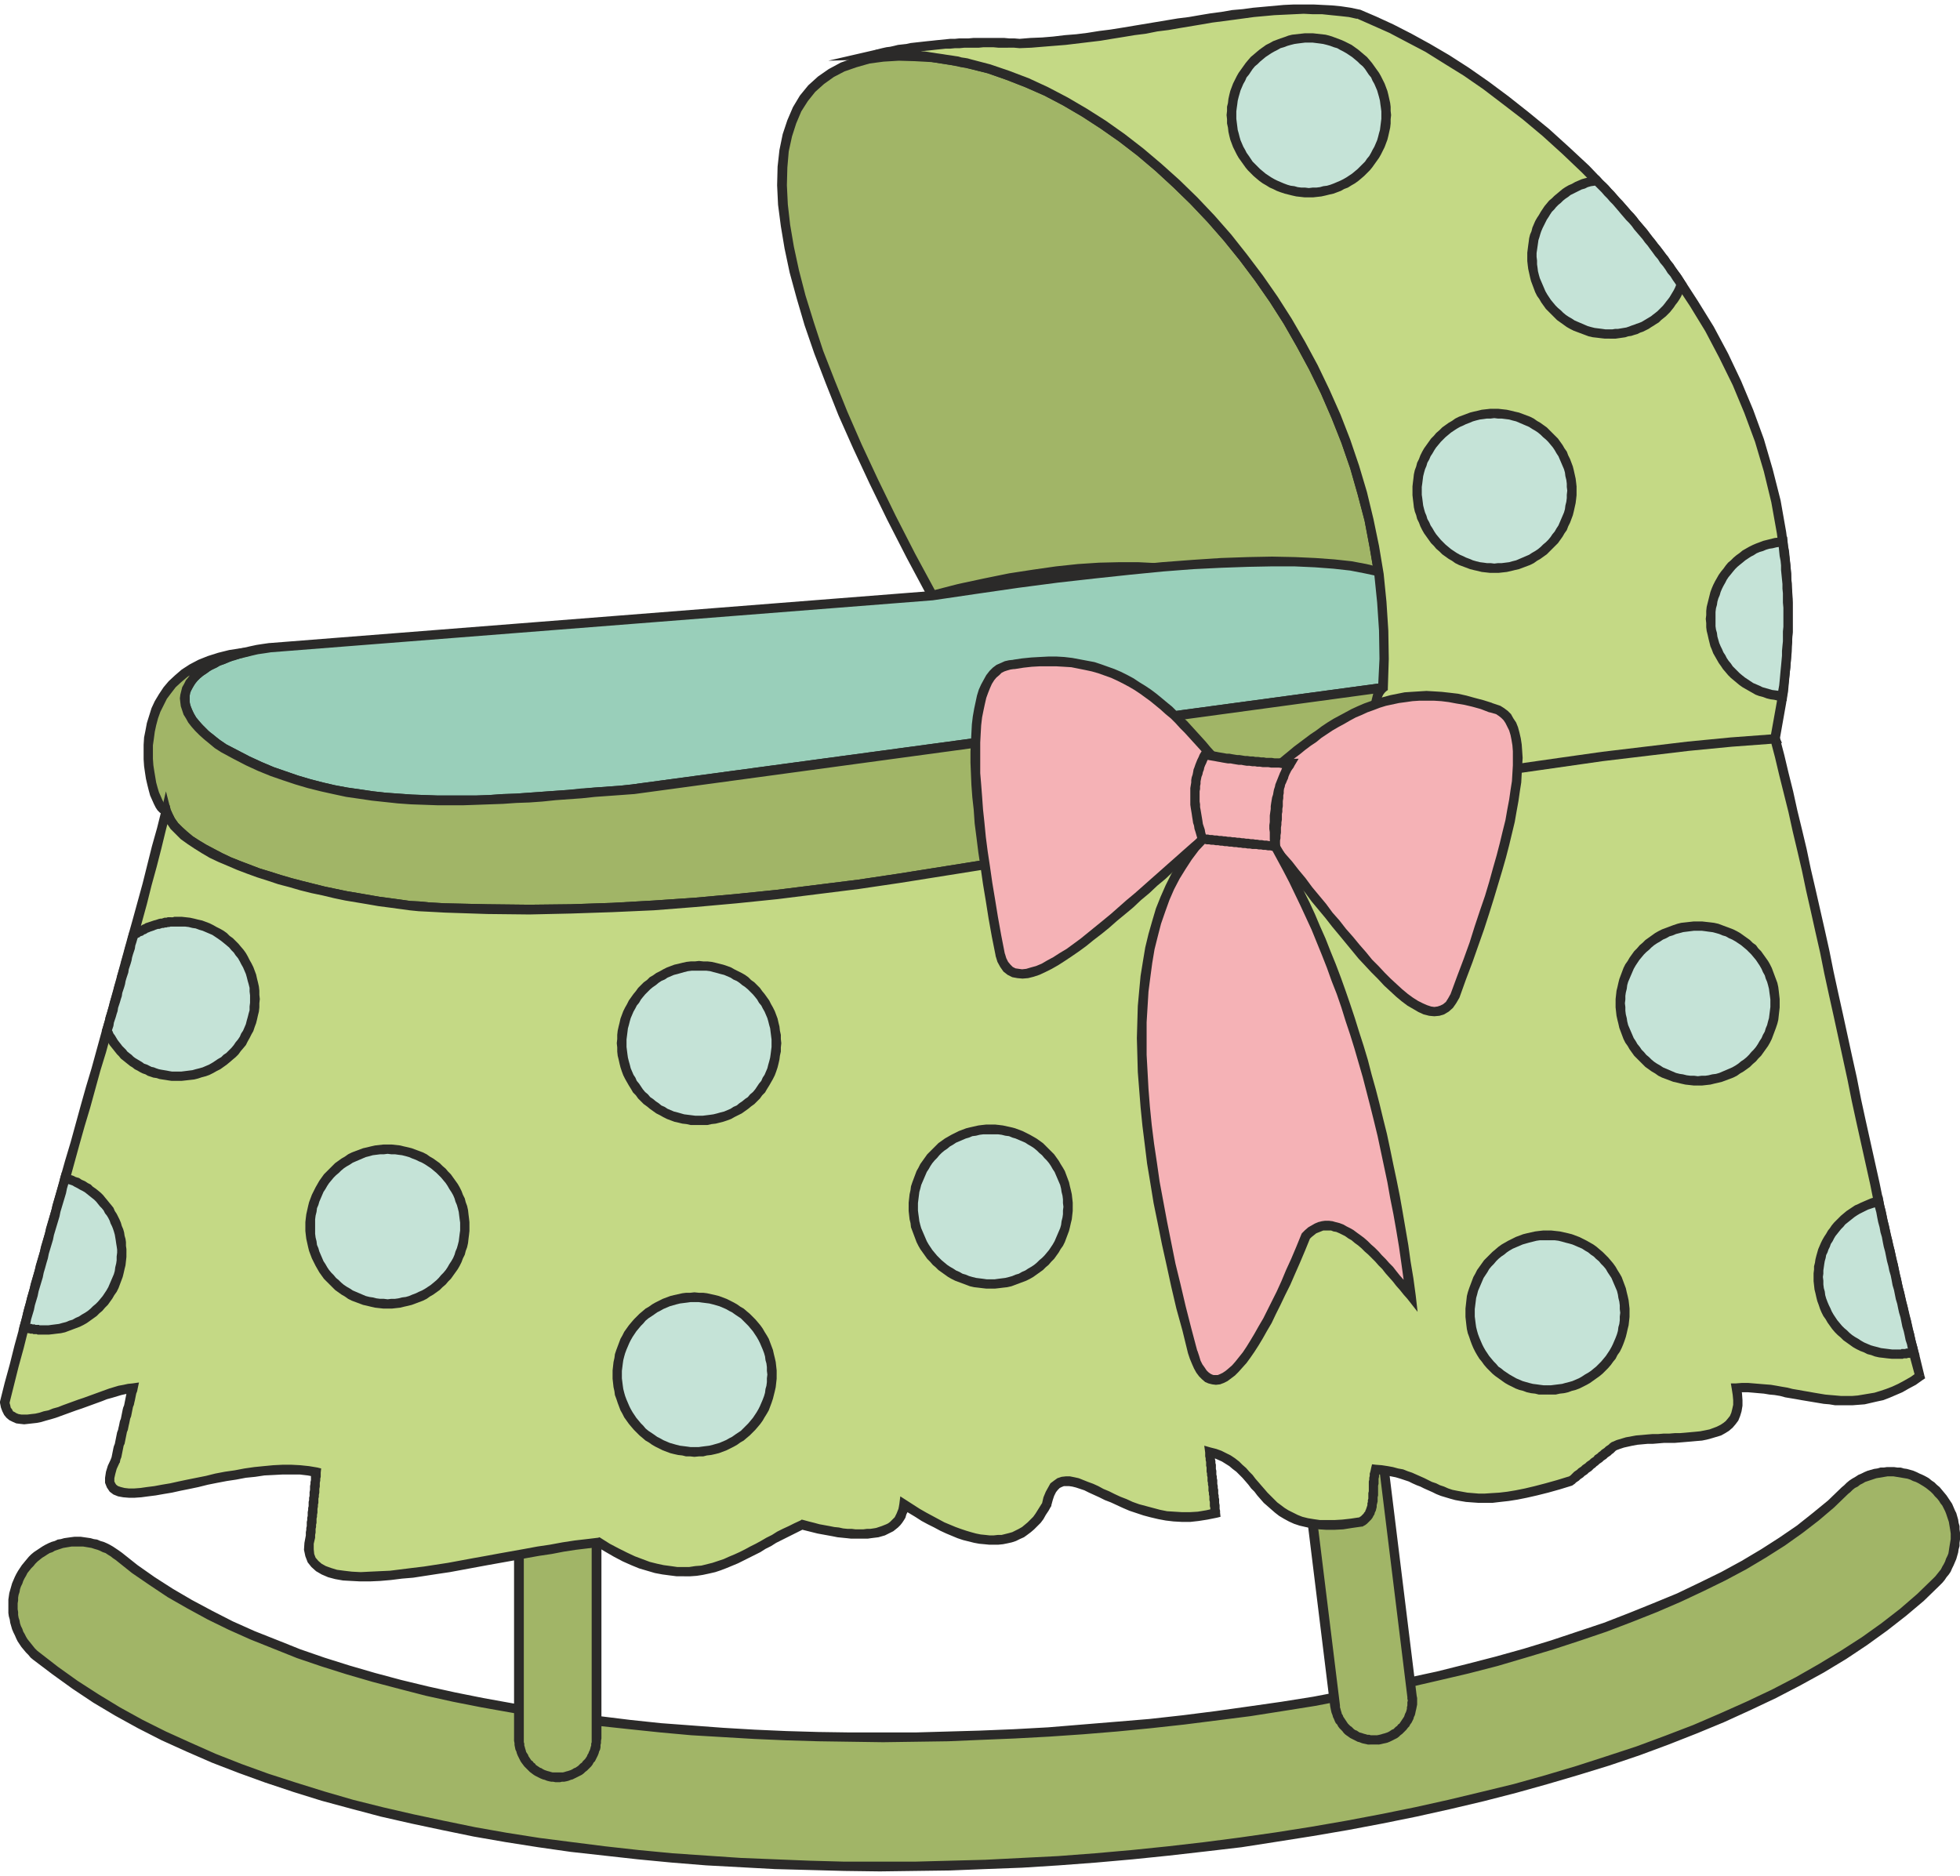 <svg xmlns="http://www.w3.org/2000/svg" width="70" height="67" fill-rule="evenodd" clip-rule="evenodd" image-rendering="optimizeQuality" shape-rendering="geometricPrecision" text-rendering="geometricPrecision" viewBox="0 0 42.17 40.17"><defs><style>.fil6{fill:#f5b2b6}.fil7{fill:#c5e3d7}.fil3{fill:#c4d985}.fil0{fill:#a1b567}.fil1,.fil5{fill:#2b2a29;fill-rule:nonzero}</style></defs><g id="Слой_x0020_1"><path d="M20.06 12.72c6.32-1.7 8.57.48 9.7 1.98.4-6.62-4.57-12.41-8.89-13.42-4.5-.97-5.89 2.13-.81 11.44z" class="fil0"/><path id="1" d="M29.65 14.69l.21.02-.18.05-.11-.14-.12-.14-.12-.15-.13-.15-.14-.14-.14-.15-.16-.15-.17-.14-.18-.14-.19-.14-.2-.13-.21-.13-.23-.13-.24-.11-.25-.11-.27-.1-.28-.09-.3-.08-.32-.07-.33-.06-.35-.05-.37-.03-.38-.02-.41-.01-.42.02-.45.02-.46.05-.49.07-.51.08-.53.11-.56.12-.58.15-.05-.2.58-.15.56-.12.54-.11.52-.08.49-.07.47-.05.46-.03.43-.01h.41l.4.02.37.04.36.04.34.07.33.07.31.08.29.1.28.1.26.11.25.12.23.13.22.13.21.14.2.14.18.15.17.15.17.15.15.15.14.16.13.15.13.15.12.14.11.15-.19.05zm.21.02l-.02.27-.16-.22.18-.05zM20.85 1.38l.04-.2.42.11.41.14.42.16.41.19.42.22.41.24.41.26.41.29.4.31.39.33.39.35.38.37.37.39.36.41.34.43.34.45.32.46.3.47.29.5.27.5.25.52.24.54.21.54.19.56.17.57.14.58.12.58.1.6.06.6.04.62.01.61-.02.63-.21-.02.03-.61-.01-.61-.04-.6-.06-.59-.1-.59-.11-.58-.15-.57-.16-.56-.19-.55-.21-.53-.23-.53-.25-.51-.27-.5-.28-.49-.3-.47-.32-.46-.33-.44-.34-.42-.35-.4-.37-.39-.37-.36-.38-.35-.39-.33-.39-.3-.4-.28-.4-.26-.41-.24-.4-.21-.41-.18-.41-.16-.4-.14-.4-.1zm.04-.2l-.01-.01.01.01zm-.86 11.44l.05.2-.11-.05-.46-.86-.42-.82-.38-.78-.35-.75-.32-.72-.27-.68-.25-.65-.21-.61-.17-.58-.15-.55-.11-.52-.08-.48-.06-.46-.02-.42.01-.4.04-.36.07-.34.1-.3.12-.28.15-.25.18-.22.21-.19.23-.16.26-.14.28-.1.3-.07.32-.05.34-.02h.36l.38.03.4.06.42.08-.04.2-.41-.08-.39-.06-.37-.02-.34-.01-.33.02-.3.04-.28.08-.26.09-.23.12-.21.15-.19.17-.16.2-.14.22-.11.26-.09.28-.07.32-.03.35-.01.38.02.41.05.44.08.47.11.51.14.54.18.58.2.61.25.64.27.67.31.71.35.75.38.78.42.82.46.85-.12-.05zm.05.2l-.07.02-.04-.07.11.05z" class="fil1"/><path fill="#99cfba" d="M5.81 13.84l14.25-1.12c10.38-1.6 12.01-.43 9.7 1.98l-16.13 2.19c-2.96.22-6.1.68-8.81-.89-1.74-1.14-.49-1.98.99-2.16z"/><path id="1" d="M20.07 12.82L5.81 13.94l-.01-.2 14.25-1.12.02.2zm0 0h-.01.01zm9.7 1.98l-.03-.2-.06.03.21-.22.17-.21.15-.2.13-.2.1-.18.07-.17.05-.16.01-.14-.01-.14-.03-.12-.07-.11-.09-.11-.13-.11-.16-.09-.2-.09-.24-.08-.28-.06-.31-.06-.36-.04-.4-.03-.44-.02h-.48l-.52.01-.57.02-.61.03-.65.05-.71.07-.75.08-.8.09-.84.11-.9.13-.95.14-.03-.2.95-.14.9-.13.85-.11.8-.09.75-.08L25 12l.66-.05.61-.04.58-.02.52-.01.49.01.44.02.41.03.37.04.32.06.29.07.26.08.22.1.19.11.15.12.12.14.09.15.04.17.02.17-.02.18-.06.19-.08.19-.1.2-.14.2-.16.22-.18.21-.21.23-.06.03zm.06-.03l-.02.03h-.04l.06-.03zm-16.22 2.01l16.13-2.18.03.2-16.13 2.19h-.01l-.02-.21zm.03.21h-.01.01zm-8.88-.9l.11-.17.25.13.25.13.26.12.26.11.26.09.26.09.27.08.27.07.26.06.27.05.28.04.27.04.27.03.28.02.28.02.27.01.28.01H10.25l.28-.01.28-.02.29-.01.28-.02.28-.02.28-.02.28-.02.28-.02.28-.03.28-.02.28-.02.28-.03.01.21-.27.02-.28.02-.28.02-.28.03-.28.02-.28.02-.29.03-.28.02-.28.01-.29.02-.28.01-.28.01-.29.01h-.56l-.28-.01-.29-.01-.28-.02-.28-.03-.28-.03-.27-.04-.28-.04-.28-.06-.27-.06-.28-.07-.27-.08-.27-.09-.26-.09-.27-.11-.26-.12-.27-.14-.26-.14zm0 0h.01-.01zm1.04-2.35l.01.2h.01l-.13.02-.14.02-.13.03-.12.03-.13.03-.12.04-.11.03-.11.05-.11.04-.1.05-.09.05-.08.06-.08.05-.07.06-.06.06-.05.06-.04.07-.03.06-.03.06-.01.07v.14l.02.07.03.08.04.08.05.09.07.09.08.09.1.1.12.09.13.11.15.1-.11.17-.16-.11-.14-.11-.12-.1-.11-.11-.1-.1-.08-.11-.06-.1-.05-.1-.04-.1-.02-.1-.01-.1.01-.1.02-.09.03-.09.04-.09.06-.08.06-.08.07-.07.08-.07.09-.06.1-.06.1-.06.11-.05.11-.05.12-.05.12-.04.13-.04.13-.03.13-.03.14-.03.13-.02.14-.02h.01zm-.01 0h.01-.01z" class="fil1"/><path d="M38.19 15.8c-10.02.73-18.94 4.06-28.61 3.64-1.81-.04-5.69-.89-6.01-2.1-.32.05-1.2-3.07 1.64-3.39-1.17.31-1.88 1.07-.39 2.05 2.71 1.57 5.85 1.11 8.81.89l16.13-2.19c10.44-1.92 7.45-1.16 8.43 1.1z" class="fil0"/><path id="1" d="M9.58 19.54v-.2h.01l.9.02.9.01.89-.01.89-.03.89-.05.88-.06.89-.08.88-.09.88-.11.88-.11.87-.13.88-.14.88-.14.88-.15.87-.16.88-.16.88-.16.88-.17.89-.17.88-.17.89-.16.89-.17.9-.16.89-.16.91-.15.9-.14.91-.13.92-.13.92-.11.92-.11.93-.09.94-.07.02.2-.94.07-.93.09-.92.11-.92.11-.91.13-.91.13-.9.15-.9.15-.9.15-.89.16-.89.17-.89.16-.88.17-.89.17-.88.17-.88.16-.88.16-.88.16-.88.15-.88.14-.88.14-.88.13-.88.11-.88.11-.88.09-.89.08-.89.07-.89.04-.9.03-.89.02-.91-.01-.9-.03zm0-.2h.01-.01zm-5.99-1.9l-.03-.2.11.08.04.09.05.1.07.1.09.09.11.1.12.1.14.09.15.09.17.09.17.09.19.09.2.08.21.08.21.08.23.07.22.07.24.07.23.06.24.06.24.06.24.05.24.05.24.04.23.04.23.04.23.03.22.03.21.03.2.01.2.02.18.01.17.01v.2l-.18-.01-.19-.01-.2-.01-.2-.02-.22-.03-.22-.03-.23-.03-.23-.04-.24-.04-.24-.04-.24-.05-.25-.06-.24-.05-.24-.06-.24-.07-.23-.06-.24-.08-.22-.07-.22-.08-.21-.08-.21-.09-.19-.08-.19-.09-.17-.1-.16-.1-.15-.1-.14-.1-.11-.11-.11-.11-.08-.12-.07-.12-.04-.13.11.07zm-.03-.2l.09-.01.02.09-.11-.08zm1.67-3.19l-.05-.19.04.2-.25.03-.23.05-.2.07-.19.07-.17.09-.15.1-.13.11-.12.11-.1.13-.09.12-.07.14-.07.14-.05.14-.04.15-.03.14-.02.15-.02.14V16.23l.01.14.02.13.02.12.02.12.03.11.03.1.04.09.03.07.03.06.03.04.02.03h.01-.02l.03.2-.08-.01-.07-.04-.05-.05-.04-.06-.04-.08-.04-.09-.04-.09-.03-.11-.03-.12-.03-.13-.02-.13-.02-.14-.01-.15v-.31l.01-.16.03-.15.03-.16.05-.16.05-.16.07-.15.09-.15.1-.15.11-.13.14-.13.14-.12.17-.11.19-.1.2-.08.22-.07.24-.06.26-.04.04.2zm-.04-.2l1.36-.15-1.32.35-.04-.2zm-.32 2.07l-.11.17-.14-.09-.12-.1-.11-.09-.1-.09-.09-.09-.08-.09-.07-.09-.05-.09-.05-.08-.03-.09-.03-.09-.01-.08-.01-.09.01-.08.02-.08.02-.08.04-.07.04-.08.05-.06.05-.07.07-.06.07-.06.07-.06.08-.05.09-.05.08-.05.1-.04.1-.04.1-.04.1-.04.11-.03.11-.03.05.19-.1.03-.11.03-.09.04-.1.04-.09.03-.08.05-.09.04-.07.04-.07.05-.07.05-.06.05-.05.05-.04.05-.04.06-.03.05-.03.05-.02.06-.01.06v.11l.01.07.02.06.03.07.03.07.05.08.06.07.07.08.08.08.09.09.1.08.12.09.13.09zm-.11.17h.01-.01zm8.85.69l.03.21h-.01l-.27.02-.28.02-.28.02-.28.03-.28.02-.28.02-.29.03-.28.02-.28.01-.29.02-.28.01-.28.01-.29.01h-.56l-.28-.01-.29-.01-.28-.02-.28-.03-.28-.03-.27-.04-.28-.04-.28-.06-.27-.06-.28-.07-.27-.08-.27-.09-.26-.09-.27-.11-.26-.12-.27-.14-.26-.14.11-.17.25.13.25.13.26.12.26.11.26.09.26.09.27.08.27.07.26.06.27.05.28.04.27.04.27.03.28.02.28.02.27.01.28.01H10.25l.28-.01.28-.02.29-.01.28-.02.28-.02.28-.02.28-.02.28-.03.28-.02.28-.02.28-.02.28-.03h-.01zm.03.21h-.01.01zm16.13-2.19l-16.13 2.19-.03-.21 16.13-2.18.03.2zm0 0zm8.43 1.1l-.02-.2-.08.14-.09-.22-.06-.2-.04-.2-.04-.18-.02-.18-.01-.16-.01-.15v-.14l-.01-.13-.02-.11-.02-.1-.03-.08-.04-.06-.05-.06-.07-.05-.1-.04-.13-.04-.16-.02-.2-.01h-.24l-.28.01-.33.03-.37.04-.43.05-.47.07-.54.08-.59.1-.66.11-.72.13-.79.14-.87.16-.94.17-.03-.2.94-.17.86-.16.8-.14.72-.13.66-.11.59-.1.54-.08.48-.07.42-.05.38-.04.33-.03.29-.02H37l.22.02.18.02.15.04.13.06.11.07.08.09.07.11.04.11.02.12.02.12.01.14.01.14v.15l.02.15.02.17.03.17.04.18.06.2.07.2-.08.14zm.08-.14l.06.13-.14.01.08-.14z" class="fil1"/><path d="M30.33 16.83c1.71 0 6.62-.45 7.86-1.03C39.97 7.43 32.83 1.6 29.22.21c-1.96-.42-4.66.53-7.29.63-1.22-.06-2.24.03-3.09.24.63-.03 1.31.04 2.03.2 4.32 1.01 9.29 6.8 8.89 13.42-.53.44.39 2.11.57 2.13z" class="fil3"/><path id="1" d="M38.09 15.78l.2.04-.06.07-.13.06-.15.05-.17.05-.19.06-.2.05-.22.05-.23.05-.24.04-.26.05-.26.04-.28.05-.28.04-.28.04-.3.04-.29.03-.3.04-.3.03-.3.04-.3.03-.3.03-.29.02-.29.03-.28.02-.28.02-.26.02-.26.01-.24.02-.24.01-.22.01h-.2l-.19.01h-.17v-.21h.36l.2-.01.22-.01.23-.01.24-.01.25-.02.27-.01.27-.03.28-.02.29-.02.29-.03.3-.03.3-.03.29-.03.3-.03.3-.04.3-.03.29-.04.28-.04.28-.04.27-.05.27-.04.25-.05.24-.04.23-.05.21-.05.2-.05.18-.05.16-.05.15-.05.12-.06-.06.08zm.2.04l-.01.05-.05.02.06-.07zM29.2.31l.05-.2h.01l.35.15.37.17.39.2.4.22.41.24.42.27.43.3.43.32.43.34.44.36.43.39.43.4.42.44.41.45.4.47.39.5.37.51.35.54.34.55.31.58.28.59.26.62.23.63.19.65.17.67.12.68.09.71.05.72v.73l-.05.76-.09.76-.14.79-.2-.04.14-.78.09-.75.04-.74v-.73l-.04-.7-.09-.7-.12-.67-.16-.66-.19-.64-.23-.62-.25-.6-.29-.59-.3-.57-.33-.54-.35-.53-.37-.51-.38-.49-.39-.47-.41-.44-.42-.43-.42-.4-.43-.39-.43-.36-.43-.33-.42-.32-.42-.29-.42-.26-.4-.25-.4-.21-.38-.2-.36-.16-.34-.15.01.01zm.05-.2h.01-.01zm-7.32.83l.01-.2h-.01l.24-.02.25-.01.24-.02.25-.03.25-.02.24-.03.25-.04.24-.03.25-.04.24-.04.24-.04.24-.04.24-.04.24-.04.24-.03.23-.04.24-.04.23-.03.23-.04.23-.02.22-.03.22-.02.22-.02.22-.02.22-.01h.42l.2.01.2.01.2.02.2.03.19.04-.05.2-.18-.04-.18-.02-.2-.02-.19-.02h-.2l-.2-.01-.21.01-.21.01-.21.01-.22.02-.22.02-.22.03-.22.03-.23.03-.23.03-.23.04-.24.04-.24.04-.23.04-.24.03-.25.05-.24.03-.24.04-.25.04-.24.04-.25.03-.25.03-.25.03-.25.02-.25.02-.24.02-.25.01h-.01zm.01 0h-.01.01zm-3.1.03l.01.21-.03-.2.08-.02.08-.02.09-.02.08-.01.09-.02.08-.02.09-.01.09-.01.09-.02.09-.01.09-.01.09-.01.09-.01.1-.01.09-.01.1-.01.1-.01.1-.01h.1l.1-.01h.2l.11-.01h.65l.11.01h.11l.12.01-.01.2-.11-.01H21.48l-.11-.01H21.16l-.1.01H20.75l-.1.01h-.1l-.1.01h-.1l-.09.01-.1.01-.09.01-.09.01-.1.01-.09.01-.09.01-.08.01-.09.02-.09.01-.08.01-.09.02-.08.01-.08.02-.08.02-.08.02-.08.01-.03-.2zm.01.21l-1.03.03 1-.23.03.2zm2.04 0l-.04.2-.07-.02-.07-.01-.06-.01-.07-.02-.06-.01-.07-.01-.07-.01-.06-.01-.07-.01-.06-.01-.06-.01-.07-.01-.06-.01-.07-.01h-.06l-.06-.01-.06-.01h-.07l-.06-.01h-.12l-.06-.01h-.18l-.06-.01h-.24l-.06.01h-.05l-.01-.21h.49l.06.01h.12l.07.01h.06l.06.01h.07l.06.01h.06l.07.01.06.01.07.01.06.01.07.01.07.01.06.01.07.01.07.01.06.01.07.01.07.02.07.01.06.01.07.02zm0 0l-.01-.01.01.01zm8.93 13.6l-.13-.16-.04.07.03-.61-.01-.61-.04-.6-.06-.59-.1-.59-.11-.58-.15-.57-.16-.56-.19-.55-.21-.53-.23-.53-.25-.51-.27-.5-.28-.49-.3-.47-.32-.46-.33-.44-.34-.42-.35-.4-.37-.39-.37-.36-.38-.35-.39-.33-.39-.3-.4-.28-.4-.26-.41-.24-.4-.21-.41-.18-.41-.16-.4-.14-.4-.1.04-.2.42.11.41.14.42.16.41.19.42.22.41.24.41.26.41.29.4.31.39.33.39.35.38.37.37.39.36.41.34.43.34.45.32.46.3.47.29.5.27.5.25.52.24.54.21.54.19.56.17.57.14.58.12.58.1.6.06.6.04.62.01.61-.02.63-.04.07zm.04-.07v.04l-.04.03.04-.07zm.47 2.01v.21h-.01l-.06-.02-.04-.03-.03-.03-.03-.04-.04-.04-.04-.05-.03-.06-.04-.06-.04-.07-.05-.07-.04-.07-.04-.08-.04-.09-.04-.08-.04-.09-.03-.09-.04-.09-.03-.1-.03-.09-.03-.09-.02-.1-.02-.09-.01-.09-.01-.09-.01-.08.01-.09.01-.08.02-.08.02-.08.04-.07.04-.06.06-.06.13.16-.03.03-.03.04-.02.04-.02.05-.01.06-.01.07v.14l.01.08.01.08.02.08.02.09.02.08.03.09.03.09.03.08.04.09.04.08.03.09.04.07.04.08.04.07.04.07.04.06.03.06.04.05.03.04.03.04.03.03.01.01.01.01-.02-.01h-.01zm0 .21h-.01.01z" class="fil1"/><path fill="#a1b567" fill-rule="nonzero" d="M.79 35.54c-.6-.49-.68-1.37-.19-1.96.48-.59 1.36-.68 1.95-.19 3.61 2.98 11.09 4.14 18.54 3.85 7.85-.3 15.56-2.2 18.6-5.26.54-.54 1.42-.55 1.97 0 .54.54.55 1.42 0 1.96-3.54 3.57-11.99 5.75-20.47 6.08-8.05.31-16.24-1.05-20.4-4.48z"/><path id="1" d="M.52 33.52l.15.13-.04.05-.04.05-.03.06-.03.05-.03.06-.02.06-.03.06-.02.06-.01.06-.02.06-.01.06v.06l-.01.06v.13l.01.06v.06l.01.06.02.06.01.06.02.06.03.06.02.06.03.05.03.06.03.05.04.05.04.05.04.05.04.05.05.05.05.04-.13.16-.06-.05-.05-.06-.05-.05-.05-.06-.05-.06-.04-.06-.04-.06-.03-.06-.03-.07-.03-.06-.03-.07-.02-.07-.02-.07-.01-.07-.02-.07-.01-.07V34.32l.01-.07.01-.07.02-.07.02-.07.02-.07.03-.07.03-.07.03-.06.04-.07.04-.06.04-.06.05-.06zm2.1-.21l-.13.16-.06-.04-.05-.04-.05-.03-.06-.04-.06-.02-.06-.03-.05-.02-.07-.02-.06-.02-.06-.01-.06-.01-.06-.01h-.25l-.06.01-.06.01-.06.01-.06.02-.06.02-.06.02-.05.03-.06.02-.05.03-.06.04-.05.03-.05.04-.05.04-.05.05-.04.05-.05.05-.15-.13.05-.06.05-.06.05-.05.06-.05.06-.04.06-.04.06-.04.07-.04.06-.03.07-.03.07-.02.06-.03.07-.01.07-.02.07-.01.07-.01.08-.01h.14l.07.01.07.01.07.01.07.02.07.01.07.03.07.02.07.03.06.03.07.04.06.04.06.04.07.05zm0 0l.26.22-.26-.22zm18.47 3.83l.01.2-.7.03-.7.01-.7.01-.7-.01-.69-.01-.69-.02-.69-.03-.68-.04-.68-.04-.66-.06-.67-.07-.65-.07-.65-.09-.64-.09-.62-.11-.62-.11-.61-.12-.59-.13-.58-.15-.57-.15-.55-.16-.54-.17-.53-.18-.5-.2-.5-.2-.47-.21-.45-.22-.44-.24-.42-.24-.39-.26-.38-.26-.35-.28.13-.16.34.27.37.26.39.25.41.24.43.23.45.23.47.21.48.19.5.2.52.18.54.17.55.16.56.15.58.14.59.13.6.12.61.11.63.11.63.09.64.08.65.08.66.07.67.05.67.05.68.04.68.03.69.02.69.01h1.39l.7-.02.7-.02zm18.53-5.23l.14.14-.3.29-.33.28-.35.27-.38.27-.41.26-.42.25-.45.24-.47.23-.49.23-.51.22-.53.21-.55.21-.56.19-.58.19-.6.18-.61.18-.62.16-.64.15-.65.15-.66.14-.68.13-.68.13-.69.11-.7.11-.71.09-.71.09-.73.08-.72.07-.73.06-.73.05-.74.04-.73.03-.01-.2.73-.03.73-.04.73-.06.73-.06.72-.06.72-.08.71-.09.71-.1.7-.1.69-.11.68-.13.66-.13.66-.14.65-.14.64-.16.62-.16.61-.17.59-.18.57-.19.57-.19.54-.21.52-.21.51-.21.48-.23.47-.23.44-.24.42-.25.39-.25.38-.26.34-.27.33-.27.29-.28zm2.11-.01l-.14.15-.05-.05-.05-.04-.05-.04-.06-.04-.05-.03-.05-.03-.06-.03-.06-.02-.06-.03-.06-.02-.06-.01-.06-.01-.06-.01-.06-.01-.06-.01h-.13l-.06.01-.06.01-.06.01-.06.01-.06.02-.06.02-.06.02-.06.02-.05.03-.06.03-.05.04-.06.03-.05.04-.05.05-.05.04-.14-.14.06-.05.05-.05.06-.05.06-.04.07-.04.06-.04.07-.03.06-.03.07-.03.07-.02.07-.02.07-.01.07-.02h.07l.07-.01H40.75l.07.01h.07l.07.02.07.01.07.02.07.02.07.03.06.03.07.03.06.03.07.04.06.05.06.04.05.05.06.05zm.01 2.11l-.15-.14.05-.05.04-.05.04-.05.04-.05.03-.06.03-.05.03-.06.02-.06.03-.06.02-.05.01-.06.01-.07.01-.06.01-.06.01-.06v-.12l-.01-.07-.01-.06-.01-.06-.01-.06-.02-.06-.02-.06-.02-.06-.02-.05-.03-.06-.03-.06-.04-.05-.03-.05-.04-.05-.05-.05-.04-.05.14-.15.05.06.05.06.05.06.04.06.04.06.04.06.03.07.03.07.03.06.02.07.02.07.01.07.02.07v.07l.01.07V33.03l-.01.07v.07l-.02.07-.01.07-.02.07-.02.07-.03.07-.03.07-.03.06-.03.07-.04.06-.05.06-.04.06-.05.06-.05.05zm-20.55 6.11v-.2l.79-.04.79-.04.79-.06.79-.07.78-.08.78-.09.77-.1.77-.11.76-.12.75-.13.74-.14.74-.15.72-.16.71-.17.7-.17.68-.19.67-.2.65-.21.64-.21.62-.23.6-.23.58-.25.56-.25.55-.26.52-.27.49-.28.48-.29.45-.29.42-.3.4-.31.37-.32.34-.33.15.14-.35.34-.38.32-.41.32-.43.31-.45.3-.48.29-.51.28-.52.27-.55.26-.57.26-.58.24-.61.24-.62.23-.65.22-.65.2-.68.2-.68.19-.7.18-.72.17-.72.16-.74.15-.74.14-.76.13-.76.12-.77.12-.77.09-.79.09-.78.08-.79.07-.8.06-.79.05-.8.03zM.72 35.62l.13-.16.4.31.42.3.45.29.46.28.49.27.5.25.53.24.54.24.56.22.58.21.59.19.61.19.62.18.64.16.65.15.66.14.68.14.68.12.7.11.7.09.71.09.72.08.73.07.73.05.74.05.74.03.75.03.74.02h1.51l.75-.02.76-.02v.2l-.75.03-.76.01-.75.01-.76-.01-.75-.02-.75-.02-.74-.04-.74-.04-.74-.06-.73-.07-.72-.08-.72-.08-.7-.1-.7-.11-.69-.12-.68-.14-.66-.14-.66-.15-.64-.17-.63-.17-.61-.19-.6-.2-.58-.21-.57-.22-.55-.24-.53-.24-.51-.26-.49-.27-.47-.28-.45-.3-.43-.31-.41-.31zm.13-.16l.18.15-.18-.15z" class="fil5"/><path d="M12 29.1c.46 0 .83.38.83.84v7.37c0 .46-.37.84-.83.84-.46 0-.83-.38-.83-.84v-7.37c0-.46.37-.84.83-.84z" class="fil0"/><path id="1" d="M12 29.2V29v.2zm.94.74h-.21v-.08l-.01-.03v-.04l-.01-.04-.01-.03-.01-.03-.02-.04-.01-.03-.02-.03-.01-.03-.02-.03-.02-.03-.03-.03-.02-.02-.02-.03-.03-.02-.03-.03-.02-.02-.03-.02-.03-.02-.03-.02-.03-.01-.04-.02-.03-.01-.03-.01-.04-.01-.03-.01-.04-.01h-.07L12 29.2V29h.05l.04.01h.05l.05.01.04.01.05.01.04.02.04.02.04.01.04.02.04.03.04.02.04.03.03.03.04.02.03.04.03.03.03.03.03.04.02.03.03.04.02.04.02.04.02.04.02.05.01.04.02.04.01.05v.04l.01.05v.05l.01.05zm-.21 7.37v-7.37h.21v7.37h-.21zm-.73.94v-.21H12.11l.04-.01.03-.01.04-.01.03-.01.03-.01.04-.02.03-.02.03-.01.03-.02.03-.02.02-.02.03-.03.03-.02.02-.03.02-.02.03-.03.02-.03.02-.03.01-.03.02-.03.01-.03.02-.04.01-.03.01-.04.01-.03v-.04l.01-.03v-.08h.21l-.01.05v.05l-.01.04v.05l-.01.05-.02.04-.01.04-.02.05-.02.04-.02.04-.02.04-.03.03-.02.04-.03.04-.03.03-.03.03-.03.03-.04.03-.03.03-.04.03-.04.02-.04.02-.04.02-.04.02-.04.02-.04.01-.05.02-.04.01-.05.01h-.05l-.04.01H12zm0-.21v.21-.21zm-.94-.73h.21v.08l.01.03v.04l.01.03.01.04.01.03.01.04.02.03.02.03.01.03.02.03.02.03.02.03.03.02.02.03.03.02.02.03.03.02.03.02.03.02.03.01.03.02.04.02.03.01.03.01.04.01.03.01.04.01H12v.21h-.05l-.05-.01h-.04l-.05-.01-.04-.01-.05-.02-.04-.01-.05-.02-.04-.02-.04-.02-.04-.02-.03-.02-.04-.03-.04-.03-.03-.03-.03-.03-.03-.03-.03-.03-.03-.04-.03-.04-.02-.03-.02-.04-.02-.04-.02-.04-.02-.05-.01-.04-.02-.04-.01-.05-.01-.05v-.04l-.01-.05v-.05zm.21-7.37v7.37h-.21v-7.37h.21zM12 29v.2l-.04.01h-.07l-.04.01-.03.01-.04.01-.03.01-.03.01-.04.02-.03.01-.03.02-.03.02-.03.02-.03.02-.02.03-.03.02-.02.03-.03.02-.02.03-.02.03-.02.03-.01.03-.02.03-.02.03-.01.04-.01.03-.01.03-.01.04v.04l-.01.03v.08h-.21v-.05l.01-.05v-.05l.01-.04.01-.05.02-.04.01-.04.02-.05.02-.04.02-.04.02-.04.02-.04.03-.03.03-.04.03-.03.03-.03.03-.04.03-.02.04-.03.04-.03.03-.02.04-.03.04-.02.04-.01.05-.02.04-.02.05-.01.04-.01.05-.01h.04l.05-.01H12z" class="fil5"/><path d="M28.55 28.36c.46-.05.87.27.93.73l.9 7.32c.06.45-.27.87-.72.93h-.01c-.45.05-.87-.27-.92-.73l-.9-7.32c-.06-.45.27-.87.72-.93z" class="fil0"/><path id="1" d="M28.55 28.46v-.2l.01.2h-.01zm1.03.61l-.2.03-.01-.04v-.03l-.01-.04-.01-.03-.02-.04-.01-.03-.02-.03-.01-.03-.02-.04-.02-.02-.02-.03-.03-.03-.02-.03-.02-.02-.03-.02-.03-.03-.02-.02-.03-.02-.03-.02-.04-.01-.03-.02-.03-.01-.03-.01-.04-.01-.03-.01-.04-.01-.03-.01h-.19l-.02-.2h.05l.04-.01h.05l.05.01h.04l.05.01.04.01.05.01.04.01.04.02.05.02.04.02.04.02.04.02.03.03.04.02.03.03.04.03.03.03.03.04.03.03.02.04.03.03.02.04.03.04.02.04.01.05.02.04.01.05.02.04v.05l.01.04zm.7 7.35l-.9-7.32.2-.03.9 7.32-.2.03zm-.62 1.02v-.21l-.02.01.04-.01.04-.01.03-.01.04-.01.03-.01.03-.01.04-.02.03-.02.03-.02.03-.01.03-.03.02-.02.03-.02.02-.03.03-.02.02-.03.02-.03.02-.03.02-.03.02-.03.01-.03.01-.03.02-.04.01-.03.01-.04v-.03l.01-.04v-.07l.01-.04-.01-.03v-.04l.2-.03.01.05v.14l-.01.05-.01.05-.01.04-.01.05-.01.04-.02.04-.01.04-.02.04-.02.04-.03.04-.02.04-.03.03-.03.04-.03.03-.03.03-.03.03-.04.03-.03.03-.04.03-.04.02-.04.02-.04.02-.04.02-.05.02-.04.01-.05.01-.04.01-.05.01h-.01zm-.01-.21h.01v.21h-.01l-.01-.2.01-.01zm-1.03-.61l.21-.02v.04l.01.03.01.04.01.03.01.04.02.03.01.03.02.03.02.03.02.03.02.03.02.03.02.02.03.03.03.02.02.02.03.03.03.02.03.01.03.02.03.02.04.01.03.01.03.01.04.01.03.01h.04l.03.01h.15l.03.2H29.43l-.04-.01-.05-.01-.04-.01-.05-.02-.04-.01-.04-.02-.04-.02-.04-.02-.04-.02-.04-.03-.03-.02-.04-.03-.03-.03-.03-.04-.03-.03-.03-.03-.03-.04-.02-.04-.03-.03-.02-.04-.02-.05-.02-.04-.01-.04-.02-.05-.01-.04-.01-.05-.01-.05zm-.69-7.34l.9 7.32-.21.02-.9-7.32.21-.02zm.62-1.02v.2h.01l-.03.01-.04.01-.04.01-.03.01-.04.01-.03.01-.03.02-.03.02-.03.01-.03.02-.03.02-.03.03-.02.02-.03.03-.02.02-.02.03-.02.03-.02.03-.02.03-.02.03-.01.03-.02.03-.01.04-.01.03-.01.03-.01.04v.03l-.01.04V29.24l.01.04-.21.02V29.07l.01-.05.01-.04.01-.05.02-.04.01-.04.02-.04.02-.04.02-.04.02-.04.03-.04.03-.04.02-.03.04-.03.03-.04.03-.03.03-.03.04-.02.04-.03.04-.02.04-.02.04-.02.04-.02.04-.02.05-.01.04-.01.05-.01.05-.01h.01z" class="fil5"/><path d="M3.57 17.34C2.51 21.6 1.17 25.82.1 30.08c.1.93 1.84-.21 2.76-.31-.13.52-.25 1.04-.38 1.56-.81 1.62 2.56-.15 4.32.25l-.12 1.38c-.46 1.7 3.61.43 6.2.13 2.12 1.35 3.04.21 4.38-.38 1.28.34 2.11.28 2.19-.44 1.57 1.05 2.56 1 3.07 0 .31-1.43 1.62.72 3.63.19-.04-.44-.08-.88-.12-1.31 1.23.29.99 1.92 3.25 1.5.37-.19.21-.75.32-1.13 1.39.08 1.28 1.17 4.19.25.31-.25.63-.5.94-.75.88-.42 2.95.28 2.63-1.25 1.32-.09 2.42.81 3.94-.25-1.01-3.95-2.09-9.77-3.11-13.72-10.02.73-18.94 4.06-28.61 3.64-1.81-.04-5.69-.89-6.01-2.1z" class="fil3"/><path id="1" d="M.2 30.07l-.2.02v-.03l.1-.4.11-.4.1-.4.11-.4.1-.4.11-.4.11-.4.11-.39.11-.4.11-.4.11-.4.11-.4.11-.39.12-.4.11-.4.11-.4.11-.39.12-.4.11-.4.11-.4.11-.39.11-.4.11-.4.11-.4.11-.4.11-.39.11-.4.11-.4.1-.4.1-.4.11-.39.1-.4.19.05-.1.39-.1.41-.1.39-.11.4-.1.4-.11.4-.11.4-.11.4-.11.39-.11.4-.11.4-.11.4-.11.4-.12.39-.11.4-.11.4-.12.4-.11.39-.11.4-.11.4-.11.4-.12.39-.11.4-.11.4-.11.4-.1.4-.11.39-.11.4-.1.4-.11.4-.1.4-.1.4v-.04zm-.2.02v-.03.03zm2.96-.3l-.2-.05.11.13-.08.01-.09.02-.09.02-.1.03-.1.03-.11.03-.1.04-.11.04-.11.04-.11.04-.11.04-.12.04-.11.04-.11.04-.11.04-.11.04-.1.03-.11.03-.1.03-.1.02-.09.01-.09.01-.09.01-.09-.01-.08-.01-.07-.03-.08-.04-.06-.05-.05-.06-.04-.08-.03-.08-.02-.1.2-.02.02.07.01.05.03.04.02.04.04.02.03.02.05.02.06.01h.13l.08-.01.09-.01.09-.02.09-.03.1-.02.1-.04.11-.03.1-.04.11-.04.11-.04.11-.04.12-.04.11-.04.11-.04.11-.04.11-.04.11-.04.1-.03.1-.03.11-.02.09-.02.1-.01.11.12zm-.11-.12l.14-.02-.03.14-.11-.12zm-.28 1.71l-.18-.09-.01.02.02-.05.01-.05.01-.05.01-.05.01-.05.01-.04.02-.05.01-.05.01-.05.01-.05.01-.05.01-.05.02-.05.01-.05.01-.04.01-.05.01-.05.02-.05.01-.05.01-.05.01-.05.01-.05.01-.04.02-.05.01-.05.01-.05.01-.05.01-.05.01-.05.02-.05.01-.05.01-.05.2.05-.01.05-.02.05-.01.05-.01.05-.01.05-.01.04-.01.05-.02.05-.01.05-.01.05-.01.05-.01.05-.02.05-.01.05-.01.05-.01.04-.01.05-.01.05-.02.05-.01.05-.01.05-.01.05-.01.05-.01.05-.02.04-.01.05-.01.05-.01.05-.01.05-.01.05-.02.05-.01.05-.01.02zm.01-.02v.01l-.01.01.01-.02zm4.32.23l-.2-.02.08.11-.16-.03-.17-.02h-.37l-.19.01-.2.01-.2.03-.2.02-.21.04-.2.03-.21.04-.2.04-.2.05-.19.04-.2.04-.18.04-.18.03-.17.03-.16.02-.15.02-.14.01h-.13l-.12-.01-.11-.02-.1-.04-.08-.06-.06-.09-.04-.1v-.11l.02-.13.04-.13.07-.15.18.09-.06.13-.03.11-.02.09v.07l.02.04.02.03.04.03.06.02.08.02.09.01h.12l.13-.01.14-.02.16-.02.16-.03.18-.03.18-.04.19-.04.2-.04.2-.04.2-.05.21-.04.21-.03.21-.04.21-.03.2-.02.21-.02.2-.01h.19l.19.01.19.02.18.03.07.11zm-.07-.11l.08.02-.01.09-.07-.11zm-.05 1.51l-.2-.05v.01-.08l.01-.05v-.04l.01-.04v-.09l.01-.04v-.05l.01-.04v-.08l.01-.05v-.04l.01-.04v-.09l.01-.04v-.05l.01-.04v-.08l.01-.05v-.08l.01-.05v-.04l.01-.04v-.09l.01-.04v-.05l.2.02v.09l-.01.04v.04l-.01.05v.08l-.01.05v.08l-.01.05v.04l-.01.04v.09l-.01.04v.04l-.01.05v.08l-.01.05v.04l-.01.04v.09l-.01.04v.05l-.01.04v.08l-.01.05v.06zm0-.02v.02-.02zm6.15.03l-.11.17.07.02-.25.03-.25.03-.26.04-.26.05-.27.04-.28.05-.27.05-.28.05-.28.05-.27.05-.27.05-.27.05-.27.04-.26.04-.26.04-.24.02-.24.03-.23.02-.22.01h-.21l-.19-.01-.18-.01-.17-.03-.15-.04-.14-.06-.12-.07-.1-.09-.08-.1-.05-.13-.03-.14.01-.15.03-.16.2.05-.03.13v.12l.01.1.03.08.06.07.07.06.09.05.11.04.13.04.15.02.17.02.19.01.2-.01.21-.01.22-.01.24-.03.24-.03.25-.03.26-.04.26-.04.27-.05.27-.05.28-.05.27-.05.28-.05.28-.05.27-.05.27-.04.27-.05.26-.04.26-.03.25-.03.06.01zm-.06-.01l.03-.01.03.02-.06-.01zm4.42-.38l-.06.2.07-.01-.12.06-.12.06-.12.06-.12.06-.12.06-.11.07-.12.06-.11.07-.12.06-.12.06-.12.06-.12.06-.12.05-.12.05-.13.05-.12.04-.13.03-.14.03-.13.02-.14.01H14.56l-.16-.02-.15-.02-.16-.03-.17-.05-.17-.05-.17-.07-.18-.08-.19-.1-.19-.11-.2-.12.11-.17.19.12.19.1.18.09.17.08.16.06.16.06.16.04.14.03.15.02.14.02h.26l.13-.02.13-.01.12-.03.12-.03.12-.04.12-.04.11-.05.12-.05.11-.05.12-.06.11-.06.12-.06.11-.06.12-.07.12-.06.11-.07.12-.06.13-.06.12-.06.13-.06.07-.01zm-.07.01l.03-.02.04.01-.07.01zm2.29-.43l-.12.17.16-.08-.01.08-.01.07-.03.06-.02.07-.03.05-.04.06-.04.05-.05.05-.05.04-.05.04-.06.03-.06.03-.06.03-.07.02-.07.02-.08.01-.08.01-.07.01h-.36l-.09-.01-.1-.01-.1-.01-.1-.02-.11-.02-.11-.02-.11-.02-.12-.03-.12-.03-.12-.03.06-.2.11.03.12.03.11.03.11.02.11.02.1.02.1.01.09.02.1.01h.09l.08.01h.16l.08-.01h.07l.07-.01.06-.01.06-.02.06-.02.05-.02.05-.02.04-.02.04-.03.03-.03.04-.04.03-.03.02-.04.02-.04.02-.05.02-.05.01-.05.01-.06.16-.07zm-.16.07l.02-.16.14.09-.16.07zm3.07-.01l.2.04-.01.03-.05.09-.06.09-.05.09-.06.08-.07.07-.07.07-.07.06-.08.06-.07.05-.09.04-.08.04-.09.03-.09.02-.1.02-.1.01h-.2l-.1-.01-.11-.01-.11-.02-.12-.03-.12-.03-.12-.04-.12-.05-.12-.05-.13-.06-.13-.07-.14-.07-.13-.07-.14-.09-.15-.09-.15-.09.12-.17.14.09.14.09.14.08.13.07.13.07.13.07.12.05.12.05.11.04.12.04.1.03.11.03.1.02.1.01.09.01h.09l.09-.01h.08l.08-.02.08-.02.07-.02.08-.04.06-.03.07-.04.06-.05.06-.05.06-.06.06-.06.05-.07.05-.08.05-.08.05-.08-.01.02zm.2.04v.02l-.01.01.01-.03zm3.43.18l.2-.02-.07.11-.2.04-.19.03-.18.02h-.18l-.18-.01-.17-.02-.16-.03-.17-.04-.15-.04-.15-.05-.15-.05-.14-.06-.13-.06-.13-.06-.13-.05-.12-.06-.11-.05-.11-.05-.1-.05-.09-.03-.09-.03-.08-.02-.07-.01h-.11l-.05.02-.04.02-.04.04-.04.05-.04.08-.03.09-.03.11-.2-.04.03-.13.05-.12.05-.09.05-.09.08-.06.07-.05.09-.03.09-.01h.09l.1.02.09.02.1.04.1.04.11.04.11.05.11.06.12.05.12.06.13.06.13.05.13.06.14.05.15.04.15.04.15.04.15.03.16.01.16.01h.17l.17-.01.18-.03.18-.04-.08.11zm.2-.02l.01.09-.08.02.07-.11zm-.2-1.4l-.05.19.13-.1v.04l.01.04v.08l.01.04v.04l.01.04v.09l.01.04v.08l.01.04v.04l.01.04v.08l.01.05v.04l.01.04v.08l.01.04v.04l.01.04v.08l.01.05v.08l.01.04v.04l-.2.02v-.04l-.01-.04v-.04l-.01-.04v-.09l-.01-.04v-.08l-.01-.04v-.04l-.01-.04v-.09l-.01-.04v-.04l-.01-.04v-.08l-.01-.04v-.04l-.01-.04v-.09l-.01-.04v-.08l-.01-.04v-.04l-.01-.04v-.08l.12-.11zm-.12.11l-.02-.15.14.04-.12.11zm3.31 1.4l.09.18-.03.01-.21.03-.19.03-.19.01h-.17l-.16-.01-.15-.02-.14-.03-.13-.03-.12-.04-.11-.05-.11-.06-.1-.06-.09-.07-.08-.07-.08-.07-.08-.07-.07-.08-.07-.08-.06-.08-.07-.07-.06-.08-.06-.07-.07-.08-.07-.07-.06-.06-.08-.06-.07-.06-.08-.05-.08-.05-.09-.04-.09-.04-.11-.03.05-.19.12.03.11.04.1.05.1.05.09.06.09.07.07.07.08.07.07.08.07.07.06.08.07.08.06.07.07.08.06.07.07.07.07.07.07.07.08.06.08.06.08.05.1.05.1.05.1.04.12.03.12.02.14.02h.31l.17-.01.18-.02.2-.03-.02.01zm.09.18l-.01.01h-.02l.03-.01zm.27-1.32l-.01.2.1-.07v.03l-.01.03-.01.04v.03l-.01.04V31.83l-.01.04V32.08l-.01.04v.09l-.01.04-.01.04v.04l-.01.04-.01.04-.02.04-.01.04-.02.03-.02.04-.03.04-.03.03-.03.03-.03.03-.04.03-.04.02-.09-.18.02-.02.02-.01.02-.02.02-.02.02-.02.01-.02.02-.02.01-.03.01-.02.01-.03.01-.03.01-.03v-.04l.01-.03v-.04l.01-.03v-.12l.01-.04v-.21l.01-.04v-.04l.01-.04v-.05l.01-.03.01-.04.01-.05.1-.07zm-.1.07l.02-.08.08.01-.1.07zm4.23.2l.12.16-.03.02-.26.08-.25.07-.24.06-.22.05-.2.04-.19.03-.18.02-.17.02h-.3l-.14-.01-.13-.01-.12-.02-.11-.02-.11-.03-.1-.03-.1-.03-.1-.04-.08-.04-.09-.04-.09-.04-.08-.04-.08-.03-.09-.04-.08-.04-.09-.03-.09-.03-.1-.03-.1-.02-.11-.02-.11-.02-.12-.01.01-.2.13.01.13.02.11.02.11.03.11.02.1.04.09.03.09.04.09.04.09.04.08.04.08.04.09.03.08.04.09.03.09.04.09.03.1.02.11.02.11.02.12.01.12.01h.14l.15-.01.16-.01.17-.02.18-.03.2-.04.21-.05.23-.06.25-.07.26-.08-.03.02zm.12.16l-.01.01-.02.01.03-.02zm.84-.92l.08.18.02-.01-.03.02-.03.03-.02.02-.03.02-.03.03-.03.02-.03.02-.03.03-.03.02-.03.02-.03.03-.03.02-.03.02-.03.03-.03.02-.03.03-.03.02-.02.02-.03.03-.03.02-.03.02-.03.03-.03.02-.03.02-.03.03-.03.02-.03.02-.03.03-.03.02-.03.02-.03.03-.03.02-.12-.16.03-.02.03-.02.03-.03.02-.02.03-.03.03-.02.03-.02.03-.03.03-.02.03-.02.03-.03.03-.02.03-.02.03-.03.03-.02.03-.02.03-.03.03-.02.03-.02.02-.03.03-.02.03-.02.03-.03.03-.02.03-.03.03-.02.03-.02.03-.03.03-.02.03-.02.03-.03.03-.02.02-.01zm-.02.01l.01-.01h.01l-.02.01zm2.68-1.27l.02.2.09-.12.02.14.01.14v.12l-.02.12-.03.1-.04.1-.06.08-.06.07-.08.07-.08.05-.09.05-.1.03-.1.03-.11.03-.1.02-.12.01-.11.01-.12.01-.12.01-.12.01H35.8l-.12.01-.12.01h-.11l-.11.01-.11.01-.11.02-.09.02-.09.02-.09.03-.08.03-.08-.18.09-.04.1-.03.1-.03.11-.02.11-.02.12-.01.11-.01.12-.01h.12l.12-.01h.12l.12-.01h.11l.12-.01.11-.01.11-.01.1-.01.1-.02.1-.02.08-.03.08-.03.08-.04.06-.04.05-.04.05-.06.04-.05.03-.07.02-.08.02-.09v-.1l-.01-.11-.02-.13.09-.12zm-.09.12l-.02-.12h.11l-.09.12zm3.95-.25l.19-.05-.04.11-.14.1-.15.08-.14.08-.14.06-.14.06-.13.05-.14.03-.13.03-.13.03-.13.01-.13.01h-.38l-.12-.02-.12-.01-.12-.02-.12-.02-.12-.02-.12-.02-.11-.02-.12-.02-.12-.02-.11-.03-.12-.02-.11-.01-.12-.02-.12-.01-.11-.01-.12-.01h-.12l-.11.01-.02-.2.13-.01h.13l.12.01.12.01.12.01.13.01.12.02.11.02.12.02.12.03.12.02.11.02.12.02.11.02.12.02.12.02.11.01.12.01.11.01h.24l.12-.01.12-.02.12-.02.12-.02.13-.04.12-.04.13-.05.13-.06.13-.07.14-.08.14-.1-.04.11zm.19-.05l.02.07-.06.04.04-.11zM38.2 15.9l-.02-.2.11.07.1.38.09.38.1.4.09.41.1.41.1.42.09.43.1.43.1.44.1.44.1.45.09.45.1.46.1.45.1.46.1.46.1.45.09.46.1.46.1.45.1.45.1.45.09.44.1.44.1.43.1.43.09.42.1.41.1.41.09.39.1.39.09.37-.19.05-.1-.37-.1-.39-.09-.4-.1-.4-.09-.41-.1-.42-.1-.43-.1-.44-.1-.43-.09-.45-.1-.45-.1-.45-.1-.45-.1-.46-.09-.45-.1-.46-.1-.46-.1-.46-.1-.45-.1-.46-.09-.45-.1-.44-.1-.45-.1-.44-.09-.43-.1-.43-.1-.42-.09-.41-.1-.4-.1-.4-.09-.38-.1-.38.11.08zm-.02-.2l.09-.01.02.08-.11-.07zm-28.6 3.84v-.2h.01l.9.02.9.01.89-.01.89-.03.89-.05.88-.06.89-.08.88-.09.88-.11.88-.11.87-.13.88-.14.88-.14.88-.15.87-.16.88-.16.88-.16.88-.17.89-.17.88-.17.89-.16.89-.17.9-.16.89-.16.91-.15.9-.14.91-.13.92-.13.92-.11.92-.11.93-.09.94-.07.02.2-.94.07-.93.09-.92.11-.92.11-.91.13-.91.13-.9.15-.9.15-.9.15-.89.16-.89.17-.89.16-.88.17-.89.17-.88.17-.88.16-.88.16-.88.16-.88.15-.88.14-.88.14-.88.13-.88.11-.88.11-.88.09-.89.08-.89.07-.89.04-.9.03-.89.02-.91-.01-.9-.03zm0-.2h.01-.01zm-5.91-1.97l-.19-.05h.19l.04.09.05.1.07.1.09.09.11.1.12.1.14.09.15.09.17.09.17.09.19.09.2.08.21.08.21.08.23.07.22.07.24.07.23.06.24.06.24.06.24.05.24.05.24.04.23.04.23.04.23.03.22.03.21.03.2.01.2.02.18.01.17.01v.2l-.18-.01-.19-.01-.2-.01-.2-.02-.22-.03-.22-.03-.23-.03-.23-.04-.24-.04-.24-.04-.24-.05-.25-.06-.24-.05-.24-.06-.24-.07-.23-.06-.24-.08-.22-.07-.22-.08-.21-.08-.21-.09-.19-.08-.19-.09-.17-.1-.16-.1-.15-.1-.14-.1-.11-.11-.11-.11-.08-.12-.07-.12-.04-.13h.19zm-.19-.05l.09-.39.1.39h-.19z" class="fil5"/><path d="M21.81 14.2c-.93.03-1.14 1.84-.29 6.25.36 1.35 2.55-.94 4.36-2.48.06-.6.12-1.21.18-1.81-1.04-1.21-2.14-2.32-4.25-1.96z" class="fil6"/><path id="1" d="M21.62 20.42l-.2.05v-.01l-.08-.4-.07-.39-.06-.38-.06-.36-.05-.35-.05-.33-.04-.32-.04-.31-.02-.29-.03-.27-.02-.27-.01-.24-.01-.24v-.23l.01-.21.01-.19.01-.19.02-.17.03-.17.03-.14.03-.14.04-.13.05-.11.06-.11.05-.09.07-.09.07-.07.08-.06.09-.04.09-.04.09-.02.1-.01v.2l-.07.01-.07.02-.06.02-.06.03-.05.05-.06.05-.05.06-.05.08-.04.09-.04.1-.04.11-.03.13-.03.14-.03.15-.02.17-.01.18-.01.19V16.54l.02.24.02.26.02.28.03.28.03.31.04.31.05.33.05.35.06.36.06.37.07.39.08.41v-.01zm-.2.05v-.01.01zm4.35-2.51l.21.03-.04.06-.17.15-.17.15-.17.15-.18.15-.17.16-.18.15-.17.16-.18.15-.17.16-.18.15-.17.14-.17.15-.16.13-.17.13-.16.13-.15.11-.16.11-.15.1-.14.09-.14.08-.14.07-.13.06-.12.04-.12.03-.12.01-.11-.01-.11-.02-.1-.05-.09-.07-.07-.1-.06-.11-.04-.13.2-.05.03.1.04.08.05.06.05.05.06.03.07.01.07.01.09-.01.1-.03.11-.03.12-.05.12-.07.13-.07.14-.09.15-.09.15-.11.15-.11.16-.13.16-.13.16-.13.17-.14.17-.15.17-.15.18-.15.17-.15.18-.16.17-.15.18-.16.17-.15.18-.16.17-.15.17-.14-.04.06zm.21.03l-.01.04-.03.02.04-.06zm0-1.77l.16-.13.02.08v.05l-.01.06-.01.06v.05l-.01.06v.06l-.01.05v.06l-.01.06-.01.05v.06l-.01.06v.05l-.01.06v.06l-.01.06-.01.05v.06l-.01.06v.05l-.01.06-.01.06v.05l-.01.06v.06l-.01.05v.06l-.01.06-.01.06v.05l-.01.06v.06l-.21-.03.01-.05.01-.06v-.06l.01-.05v-.06l.01-.06v-.05l.01-.06.01-.06v-.05l.01-.06v-.06l.01-.05.01-.06v-.06l.01-.06V17l.01-.06v-.06l.01-.05.01-.06v-.06l.01-.05v-.06l.01-.06v-.05l.01-.06.01-.06v-.05l.01-.06v-.06l.01-.06.02.08zm.16-.13l.03.03-.01.05-.02-.08zm-4.33-1.79v-.2h-.02l.2-.03.2-.02.18-.01.19-.01h.17l.17.01.17.02.16.03.16.03.16.03.15.05.14.05.14.05.14.06.14.07.13.07.12.08.13.08.12.08.12.09.11.09.12.1.11.09.11.11.1.1.11.1.1.11.1.11.1.11.1.11.1.12.1.11-.16.13-.09-.11-.1-.11-.1-.11-.1-.11-.1-.11-.1-.1-.1-.11-.1-.1-.11-.09-.11-.1-.11-.09-.11-.09-.11-.08-.11-.08-.12-.08-.12-.07-.13-.07-.12-.06-.13-.06-.14-.05-.14-.05-.14-.04-.14-.03-.15-.03-.15-.03-.16-.01-.17-.01H22.38l-.18.01-.18.02-.19.03h-.02zm.02 0h-.02.02z" class="fil5"/><path d="M32.08 15.13c.91.19.81 2-.77 6.2-.59 1.28-2.36-1.36-3.88-3.17.04-.61.08-1.22.13-1.83 1.22-1.01 2.5-1.91 4.52-1.2z" class="fil6"/><path id="1" d="M31.21 21.29l.14-.38.14-.37.13-.36.11-.35.11-.33.11-.32.09-.3.08-.29.08-.28.07-.27.06-.25.06-.24.04-.23.04-.21.03-.21.03-.19.01-.17.01-.17V16.07l-.01-.13-.02-.12-.02-.1-.03-.1-.04-.08-.04-.08-.04-.06-.05-.05-.05-.04-.06-.04-.07-.02-.07-.02.05-.2.09.03.09.03.08.05.08.06.07.07.05.09.06.09.04.1.03.11.03.13.02.13.01.14.01.15-.01.17-.01.17-.01.19-.03.19-.03.21-.04.22-.04.23-.06.25-.06.25-.07.27-.08.28-.09.3-.09.3-.1.32-.11.34-.12.34-.13.37-.14.37-.14.39-.19-.08zm.19.08zm-3.87-3.2l-.02-.08.14.18.15.17.14.18.15.18.14.19.15.18.15.18.14.19.15.17.14.18.15.17.14.17.14.16.13.16.14.14.13.14.13.13.13.12.12.11.12.1.11.08.11.07.1.05.09.04.09.03.07.01.07-.01.06-.02.06-.03.06-.05.05-.08.05-.09.19.08-.07.12-.07.1-.09.08-.1.06-.1.03-.11.01-.11-.01-.12-.03-.11-.05-.12-.07-.12-.07-.12-.09-.12-.1-.13-.12-.13-.12-.13-.14-.14-.14-.14-.15-.14-.15-.14-.17-.14-.17-.14-.17-.15-.18-.14-.18-.15-.18-.15-.18-.14-.19-.15-.18-.15-.18-.14-.18-.14-.17-.15-.18-.02-.07.2.02zm-.18.05l-.02-.03v-.04l.02.07zm.27-1.81l.04-.07-.01.06v.11l-.01.06v.11l-.01.06v.06l-.01.05v.12l-.01.05v.06l-.01.06v.11l-.01.06v.06l-.01.05v.12l-.01.06v.05l-.01.06v.11l-.01.06v.06l-.01.05v.12l-.01.06-.2-.02v-.06l.01-.05v-.12l.01-.05v-.06l.01-.06v-.11l.01-.06v-.06l.01-.05v-.12l.01-.05v-.06l.01-.06v-.11l.01-.06v-.06l.01-.05v-.12l.01-.05v-.12l.01-.06v-.05l.01-.06v-.11l.04-.07.13.15zm-.17-.08l.01-.05.03-.02-.04.07zm4.6-1.1h-.01l-.18-.07-.18-.05-.17-.04-.18-.03-.16-.03-.16-.02-.16-.01h-.31l-.15.01-.14.02-.15.02-.14.03-.14.03-.13.04-.13.05-.14.05-.13.06-.12.05-.13.07-.12.07-.13.07-.12.07-.12.08-.12.08-.11.09-.12.08-.12.09-.11.09-.12.09-.11.1-.12.09-.13-.15.12-.1.11-.09.12-.1.12-.09.12-.09.12-.09.12-.08.12-.09.12-.08.13-.08.13-.07.13-.07.13-.07.13-.06.14-.06.14-.05.14-.05.14-.04.15-.04.15-.03.15-.03.15-.01.16-.01.16-.01.17.01.16.01.18.02.17.02.18.04.18.05.19.05.19.06h-.01l-.05.2zm0 0h-.01.01z" class="fil5"/><g><path d="M25.93 16.14c-.29.51-.28 1.12-.05 1.83.52.07 1.04.16 1.56.24-.09-.91.07-1.48.32-1.88-.63-.01-1.24-.07-1.83-.19z" class="fil6"/><path id="1" d="M25.89 17.87l-.03.21-.08-.07-.02-.07-.02-.07-.02-.07-.02-.06-.01-.07-.02-.06-.01-.07-.01-.06-.01-.07-.01-.06-.01-.06-.01-.07v-.36l.01-.06.01-.06v-.05l.01-.06.02-.06.01-.05.01-.06.02-.05.02-.06.02-.05.02-.05.03-.06.02-.05.03-.05.18.1-.03.05-.02.04-.02.05-.02.04-.02.05-.01.05-.02.05-.01.05-.02.05-.01.05-.01.05v.05l-.01.05v.06l-.01.05v.22l.01.06v.06l.01.05.01.06.01.06.01.06.01.06.01.07.02.06.02.06.01.06.02.07.02.06-.08-.07zm-.03.21l-.06-.01-.02-.06.08.07zm1.48.14l.2-.02-.11.11h-.05l-.05-.01-.05-.01-.05-.01-.05-.01-.05-.01h-.04l-.05-.01-.05-.01-.05-.01h-.05l-.05-.01-.05-.01-.05-.01-.04-.01h-.05l-.05-.01-.05-.01-.05-.01h-.05l-.05-.01-.05-.01-.05-.01h-.04l-.05-.01-.05-.01h-.05l-.05-.01-.05-.01h-.05l-.05-.01h-.05l.03-.21.05.01.05.01h.05l.05.01.05.01h.05l.05.01.04.01h.05l.05.01.05.01.05.01h.05l.05.01.05.01h.05l.05.01.05.01.05.01.04.01h.05l.05.01.05.01.05.01.05.01h.05l.05.01.05.01.04.01.05.01h.05l.05.01-.12.11zm.2-.02l.02.14-.13-.03.11-.11zm.22-1.77v-.2l.09.15-.02.04-.03.04-.02.03-.02.04-.02.04-.02.05-.01.04-.02.04-.02.05-.02.04-.01.05-.02.05-.01.05-.01.05-.02.05-.01.06-.01.06-.01.05v.06l-.01.06-.01.07v.06l-.01.07V17.88l.01.08v.08l.01.08v.08l-.2.02-.01-.08v-.09l-.01-.08v-.16l-.01-.07v-.08l.01-.07v-.14l.01-.07.01-.07v-.06l.01-.07.01-.06.01-.06.02-.06.01-.06.01-.05.02-.06.01-.05.02-.05.02-.05.02-.05.02-.05.02-.05.02-.04.02-.05.02-.04.03-.04.02-.05.03-.04.08.16zm0-.2h.18l-.09.15-.09-.15zm-1.74-.04l-.18-.1.11-.05.05.01.06.01.05.01.06.01.05.01.06.01.06.01.05.01h.06l.05.01.06.01.06.01h.05l.06.01.06.01h.05l.06.01h.06l.05.01h.06l.06.01h.06l.05.01h.12l.06.01H27.65l.06.01h.05v.2h-.18l-.06-.01H27.35l-.06-.01h-.12l-.06-.01h-.06l-.05-.01h-.06l-.06-.01h-.06l-.06-.01-.05-.01h-.06l-.06-.01-.06-.01-.05-.01h-.06l-.06-.01-.06-.01-.05-.01-.06-.01-.05-.01-.06-.01-.06-.01-.05-.01-.06-.01.11-.05zm-.18-.1l.04-.06.07.01-.11.05z" class="fil5"/></g><g><path d="M25.66 28.99c.4 1.33 1.24.46 2.43-2.49.61-.66 1.43.26 2.27 1.29-.53-3.9-1.49-7.15-2.93-9.68-.51-.05-1.03-.1-1.55-.15-1.81 1.89-1.62 5.85-.22 11.03z" class="fil6"/><path id="1" d="M28.02 26.43l.15.14.02-.03-.11.27-.11.26-.11.25-.1.23-.11.22-.1.21-.1.2-.09.19-.1.17-.09.16-.09.15-.09.14-.09.13-.08.11-.09.1-.08.09-.08.08-.08.06-.08.06-.08.04-.08.03-.09.01-.08-.01-.08-.02-.07-.03-.07-.06-.06-.06-.06-.08-.05-.09-.04-.09-.05-.12-.04-.12.2-.06.04.12.03.1.04.08.05.07.04.06.04.04.04.03.04.02.03.01h.09l.05-.02.06-.03.06-.04.06-.05.08-.07.07-.08.08-.1.08-.1.08-.12.08-.13.09-.15.09-.16.1-.17.09-.18.1-.2.1-.2.1-.22.1-.24.11-.24.11-.26.11-.27.02-.03zm-.02.03l.01-.02.01-.01-.02.03zm2.25 1.34l.21-.02-.18.07-.08-.09-.08-.1-.08-.09-.07-.09-.08-.09-.08-.09-.07-.09-.08-.08-.07-.08-.08-.08-.07-.07-.08-.07-.07-.07-.07-.06-.07-.05-.07-.06-.07-.04-.07-.05-.06-.03-.06-.03-.07-.03-.06-.01-.05-.02H28.47l-.05.02-.05.02-.05.02-.05.04-.05.04-.05.05-.15-.14.06-.06.07-.06.07-.04.07-.04.07-.03.08-.02.07-.01h.08l.08.01.07.02.08.02.08.03.07.04.08.04.07.04.08.06.07.05.08.06.08.07.07.07.08.07.08.08.07.08.08.08.08.09.08.08.07.09.08.1.08.09.08.09.08.1.07.09-.18.08zm.21-.02l.04.35-.22-.28.18-.07zm-3.04-9.57l.02-.2.08.05.14.24.13.25.13.25.12.25.13.26.12.26.11.26.12.27.11.28.11.27.11.29.1.28.1.29.1.3.09.29.1.31.09.3.08.31.09.32.08.31.08.33.08.32.07.33.07.34.07.33.07.35.06.34.06.35.06.35.05.36.06.36.05.37-.21.02-.05-.36-.05-.36-.05-.35-.06-.36-.06-.34-.07-.35-.06-.34-.07-.33-.07-.33-.07-.33-.08-.33-.08-.32-.08-.31-.08-.31-.09-.31-.09-.31-.09-.29-.1-.3-.09-.29-.1-.29-.11-.28-.1-.28-.11-.28-.11-.27-.11-.27-.12-.26-.12-.26-.12-.25-.12-.25-.13-.25-.13-.24-.13-.24.07.05zm.02-.2l.06.01.02.04-.08-.05zm-1.49.02l-.15-.14.09-.04.05.01h.05l.04.01h.05l.05.01h.05l.05.01h.05l.05.01h.04l.05.01h.05l.05.01h.05l.05.01h.05l.05.01h.04l.05.01h.05l.05.01h.05l.05.01h.04l.05.01h.05l.05.01h.05l.05.01h.05l.05.01h.04l-.02.2h-.05l-.04-.01h-.05l-.05-.01h-.05l-.05-.01h-.05l-.05-.01h-.09l-.05-.01h-.05l-.05-.01h-.05l-.05-.01h-.04l-.05-.01h-.05l-.05-.01h-.05l-.05-.01h-.05l-.05-.01h-.04l-.05-.01h-.05l-.05-.01h-.05l-.05-.01h-.05l-.04-.01h-.05l.08-.03zm-.15-.14l.04-.04h.05l-.09.04zm-.04 11.07l-.2.06-.12-.49-.13-.47-.11-.47-.1-.46-.1-.45-.09-.45-.09-.44-.07-.43-.07-.42-.05-.41-.05-.4-.04-.4-.03-.38-.03-.38-.01-.37-.01-.36.01-.35.01-.34.03-.33.03-.32.05-.31.05-.3.07-.29.08-.28.08-.27.1-.25.11-.25.12-.24.13-.22.15-.21.15-.21.17-.18.15.14-.16.17-.15.2-.13.2-.13.21-.12.23-.1.23-.09.25-.09.26-.07.27-.07.28-.05.3-.04.3-.04.31-.02.33-.02.33v.7l.02.36.02.37.03.38.04.4.05.4.06.4.06.42.08.43.08.43.09.45.09.45.11.45.11.47.12.47.13.49v-.01zm-.2.06z" class="fil5"/></g><g><path d="M8.34 24.63c.92 0 1.66.75 1.66 1.67 0 .91-.74 1.66-1.66 1.66-.92 0-1.67-.75-1.67-1.66 0-.92.75-1.67 1.67-1.67z" class="fil7"/><path id="1" d="M10.1 26.3h-.2v-.09l-.01-.07-.01-.08-.01-.08-.02-.08-.02-.07-.03-.07-.02-.07-.03-.07-.04-.07-.04-.06-.04-.07-.04-.06-.05-.06-.05-.06-.05-.05-.05-.05-.06-.05-.06-.05-.06-.04-.06-.04-.07-.04-.07-.03-.06-.03-.08-.03-.07-.03-.07-.02-.08-.02-.08-.01-.07-.01h-.08l-.08-.01v-.2h.09l.09.01.09.01.08.02.09.02.08.02.08.03.08.03.08.03.08.04.07.05.07.04.07.05.07.05.06.06.07.06.05.06.06.06.05.07.05.07.05.07.04.07.04.08.03.08.04.08.02.08.03.08.02.09.01.09.01.08.01.09v.1zm-1.76 1.76v-.2l.08-.01h.08l.07-.01.08-.02.08-.01.07-.02.07-.03.08-.03.06-.03.07-.03.07-.04.06-.04.06-.04.06-.05.06-.05.05-.05.05-.06.05-.05.05-.06.04-.06.04-.07.04-.06.04-.07.03-.07.02-.07.03-.07.02-.07.02-.08.01-.08.01-.08.01-.07v-.08h.2v.09l-.01.09-.01.08-.01.09-.02.09-.03.08-.02.08-.04.08-.03.08-.04.08-.04.07-.05.07-.05.07-.05.07-.06.06-.05.06-.07.06-.06.06-.07.05-.07.05-.07.04-.07.05-.08.04-.08.03-.08.03-.08.03-.08.02-.09.02-.08.02-.09.01-.09.01h-.09zM6.57 26.3h.21V26.45l.01.08.02.08.01.08.03.07.02.07.03.07.03.07.03.07.04.06.04.07.04.06.05.06.05.05.05.06.06.05.05.05.06.05.06.04.07.04.06.04.07.03.07.03.07.03.07.03.08.02.07.01.08.02.08.01h.08l.08.01v.2h-.09l-.09-.01-.09-.01-.09-.02L7.9 28l-.09-.02-.08-.03-.08-.03-.08-.03-.08-.04-.07-.05-.07-.04-.07-.05-.07-.05-.06-.06-.06-.06-.06-.06-.06-.06-.05-.07-.05-.07-.04-.07-.04-.07-.04-.08-.04-.08-.03-.08-.03-.08-.02-.08-.02-.09-.02-.09-.01-.08-.01-.09v-.09zm1.77-1.77v.2l-.08.01h-.08l-.08.01-.08.01-.07.02-.08.02-.07.03-.07.03-.07.03-.07.03-.06.04-.07.04-.06.04-.06.05-.05.05-.06.05-.05.05-.05.06-.05.06-.04.06-.04.07-.04.06-.03.07-.03.07-.03.07-.02.07-.03.07-.01.08-.02.08-.01.08v.16h-.21v-.1l.01-.09.01-.08.02-.09.02-.09.02-.08.03-.08.03-.08.04-.08.04-.08.04-.07.04-.07.05-.07.05-.07.06-.06.06-.06.06-.06.06-.06.07-.05.07-.05.07-.04.07-.05.08-.04.08-.03.08-.03.08-.03.09-.02.08-.02.09-.02.09-.01.09-.01h.09z" class="fil5"/></g><g><path d="M15.04 20.69c.92 0 1.66.74 1.66 1.66 0 .92-.74 1.66-1.66 1.66-.92 0-1.66-.74-1.66-1.66 0-.92.74-1.66 1.66-1.66z" class="fil7"/><path id="1" d="M16.81 22.35h-.21v-.08l-.01-.08-.01-.08-.01-.08-.02-.07-.02-.08-.02-.07-.03-.07-.03-.07-.04-.07-.03-.06-.05-.06-.04-.07-.04-.05-.05-.06-.06-.06-.05-.05-.06-.05-.06-.04-.06-.05-.06-.04-.07-.03-.06-.04-.07-.03-.07-.03-.08-.02-.07-.02-.08-.02-.07-.02-.08-.01h-.16v-.21l.09.01h.09l.09.01.09.02.08.02.08.02.09.03.08.03.07.04.08.04.08.04.07.04.07.05.06.06.07.05.06.06.06.06.05.07.05.06.05.07.05.07.04.08.04.07.04.08.03.08.03.08.02.09.02.08.01.09.02.09v.09l.01.09zm-1.77 1.76v-.2h.08l.08-.01.08-.01.07-.01.08-.02.07-.02.08-.02.07-.03.07-.03.06-.04.07-.03.06-.05.06-.04.06-.05.06-.04.05-.06.06-.05.05-.06.04-.06.04-.06.05-.06.03-.07.04-.06.03-.07.03-.07.02-.08.02-.07.02-.08.01-.07.01-.08.01-.08v-.08h.21l-.01.09v.09l-.02.09-.01.08-.02.09-.02.08-.03.09-.03.08-.04.08-.04.07-.04.07-.05.08-.04.07-.06.06-.05.07-.06.06-.06.06-.07.05-.06.05-.07.05-.07.05-.08.04-.08.04-.07.04-.08.03-.09.03-.08.02-.08.02-.09.01-.09.02h-.18zm-1.77-1.76h.21v.08l.01.08.01.08.01.07.02.08.02.07.02.08.03.07.03.07.04.06.03.07.05.06.04.06.04.06.05.06.06.05.05.06.06.04.06.05.06.04.06.05.07.03.06.04.07.03.07.03.08.02.07.02.07.02.08.01.08.01.08.01h.08v.2h-.18l-.09-.02-.09-.01-.08-.02-.09-.02-.08-.03-.08-.03-.08-.04-.07-.04-.08-.04-.07-.05-.07-.05-.06-.05-.07-.05-.06-.06-.06-.06-.05-.07-.06-.06-.04-.07-.05-.08-.04-.07-.04-.07-.04-.08-.03-.08-.03-.09-.02-.08-.02-.09-.02-.08-.01-.09v-.09l-.01-.09zm1.77-1.77v.21h-.16l-.08.01-.08.02-.07.02-.07.02-.08.02-.07.03-.07.03-.06.04-.07.03-.06.04-.06.05-.06.04-.06.05-.05.05-.06.06-.05.06-.04.05-.04.07-.05.06-.03.06-.04.07-.03.07-.03.07-.02.07-.02.08-.02.07-.01.08-.01.08-.01.08v.08h-.21l.01-.09v-.09l.01-.09.02-.09.02-.08.02-.09.03-.08.03-.08.04-.08.04-.07.04-.08.05-.07.05-.07.05-.06.05-.07.06-.06.06-.06.07-.05.06-.06.07-.04.07-.05.08-.04.07-.04.08-.04.08-.03.08-.03.09-.02.08-.02.09-.02.09-.01h.09l.09-.01z" class="fil5"/></g><g><path d="M14.94 27.82c.92 0 1.67.74 1.67 1.66 0 .92-.75 1.66-1.67 1.66-.91 0-1.66-.74-1.66-1.66 0-.92.75-1.66 1.66-1.66z" class="fil7"/><path id="1" d="M16.71 29.48h-.2l-.01-.08v-.08l-.01-.08-.02-.07-.01-.08-.02-.07-.03-.08-.03-.07-.03-.07-.03-.06-.04-.07-.04-.06-.04-.06-.05-.06-.05-.06-.05-.05-.06-.06-.05-.05-.06-.04-.06-.04-.07-.05-.06-.03-.07-.04-.07-.03-.07-.03-.07-.02-.07-.02-.08-.02-.08-.01-.08-.01-.07-.01h-.09v-.21l.1.01h.09l.08.01.09.02.09.02.08.02.08.03.08.03.08.04.08.04.07.04.07.05.07.04.07.06.06.05.06.06.06.06.06.07.05.06.05.07.04.07.05.08.04.07.03.08.03.08.03.08.02.09.02.08.02.09.01.09.01.09v.09zm-1.77 1.77v-.21h.09l.07-.01.08-.01.08-.01.08-.02.07-.02.07-.02.07-.03.07-.03.07-.04.06-.03.07-.05.06-.04.06-.04.05-.05.06-.06.05-.05.05-.06.05-.06.04-.06.04-.06.04-.07.03-.06.03-.07.03-.07.03-.08.02-.07.01-.08.02-.07.01-.08v-.08l.01-.08h.2v.09l-.01.09-.01.09-.02.09-.02.08-.02.08-.03.09-.03.08-.03.08-.04.07-.05.08-.04.07-.05.07-.05.06-.06.07-.06.06-.06.06-.06.05-.07.06-.07.04-.07.05-.07.04-.08.04-.08.04-.08.03-.08.03-.08.02-.09.02-.09.01-.08.02h-.09l-.1.01zm-1.76-1.77h.2v.08l.01.08.01.08.01.07.02.08.02.07.03.08.03.07.03.07.03.06.04.07.04.06.04.06.05.06.05.06.05.05.05.06.06.05.06.04.06.04.07.05.06.03.07.04.07.03.07.03.07.02.07.02.08.02.08.01.08.01.07.01h.08v.21l-.09-.01h-.09l-.08-.02-.09-.01-.09-.02-.08-.02-.08-.03-.08-.03-.08-.04-.08-.04-.07-.04-.07-.05-.07-.04-.07-.06-.06-.05-.06-.06-.06-.06-.06-.07-.05-.06-.05-.07-.05-.07-.04-.08-.04-.07-.03-.08-.03-.08-.03-.09-.03-.08-.01-.08-.02-.09-.01-.09-.01-.09v-.09zm1.76-1.77v.21h-.08l-.07.01-.08.01-.08.01-.08.02-.07.02-.07.02-.07.03-.07.03-.07.04-.06.03-.07.05-.06.04-.06.04-.06.05-.05.06-.05.05-.05.06-.05.06-.04.06-.04.06-.04.07-.03.06-.03.07-.03.07-.03.08-.02.07-.02.08-.01.07-.01.08-.01.08v.08h-.2v-.09l.01-.09.01-.09.02-.09.01-.08.03-.09.03-.08.03-.08.03-.08.04-.07.04-.08.05-.07.05-.07.05-.06.06-.07.06-.06.06-.06.06-.05.07-.06.07-.04.07-.05.07-.04.08-.04.08-.04.08-.03.08-.03.08-.02.09-.02.09-.02.08-.01h.09l.09-.01z" class="fil5"/></g><g><path d="M21.31 24.2c.92 0 1.67.75 1.67 1.67 0 .92-.75 1.66-1.67 1.66-.91 0-1.66-.74-1.66-1.66 0-.92.75-1.67 1.66-1.67z" class="fil7"/><path id="1" d="M23.08 25.87h-.2l-.01-.08v-.08l-.01-.08-.02-.08-.01-.07-.02-.08-.03-.07-.03-.07-.03-.07-.03-.07-.04-.06-.04-.07-.04-.06-.05-.06-.05-.05-.05-.06-.06-.05-.05-.05-.06-.05-.06-.04-.07-.04-.06-.04-.07-.03-.07-.03-.07-.03-.07-.02-.07-.03-.08-.01-.08-.02-.08-.01h-.16v-.21h.1l.09.01.08.01.09.02.09.02.08.02.08.03.08.03.08.04.08.04.07.04.07.04.07.05.07.05.06.06.06.06.06.06.06.06.05.07.05.07.04.07.05.08.04.07.03.08.03.08.03.08.02.09.02.08.02.09.01.09.01.09v.09zm-1.77 1.76v-.2h.09l.07-.01.08-.01.08-.01.08-.02.07-.02.07-.03.07-.02.07-.04.07-.03.06-.04.07-.04.06-.04.06-.05.05-.05.06-.05.05-.05.05-.06.05-.06.04-.06.04-.06.04-.07.03-.07.03-.07.03-.07.03-.07.02-.07.01-.08.02-.08.01-.07v-.08l.01-.08h.2v.09l-.01.09-.01.09-.02.08-.02.09-.02.08-.03.08-.03.08-.03.08-.04.08-.05.07-.04.07-.05.07-.05.07-.06.06-.06.07-.06.05-.06.06-.07.05-.07.05-.07.05-.07.04-.08.04-.08.03-.08.03-.08.03-.08.03-.09.02-.09.01-.08.01-.09.01h-.1zm-1.76-1.76h.2v.08l.01.08.01.07.01.08.02.08.02.07.03.07.03.07.03.07.03.07.04.07.04.06.04.06.05.06.05.06.05.05.05.05.06.05.06.05.06.04.07.04.06.04.07.03.07.04.07.02.07.03.07.02.08.02.08.01.08.01.07.01h.08v.2h-.09l-.09-.01-.08-.01-.09-.01-.09-.02-.08-.03-.08-.03-.08-.03-.08-.03-.08-.04-.07-.04-.07-.05-.07-.05-.07-.05-.06-.06-.06-.05-.06-.07-.06-.06-.05-.07-.05-.07-.05-.07-.04-.07-.04-.08-.03-.08-.03-.08-.03-.08-.03-.08-.01-.09-.02-.08-.01-.09-.01-.09v-.09zm1.76-1.77v.21H21.16l-.08.01-.08.02-.08.01-.07.03-.07.02-.07.03-.07.03-.07.03-.06.04-.07.04-.06.05-.06.04-.06.05-.05.05-.05.06-.05.05-.05.06-.04.06-.04.07-.04.06-.03.07-.03.07-.03.07-.03.07-.02.08-.02.07-.01.08-.01.08-.01.08v.08h-.2v-.09l.01-.09.01-.09.02-.09.01-.08.03-.09.03-.08.03-.08.03-.08.04-.07.04-.08.05-.07.05-.07.05-.07.06-.06.06-.06.06-.06.06-.06.07-.05.07-.05.07-.04.07-.04.08-.04.08-.04.08-.03.08-.03.08-.02.09-.02.09-.02.08-.01.09-.01h.09z" class="fil5"/></g><g><path d="M33.29 26.48c.92 0 1.67.75 1.67 1.67 0 .92-.75 1.66-1.67 1.66-.91 0-1.66-.74-1.66-1.66 0-.92.75-1.67 1.66-1.67z" class="fil7"/><path id="1" d="M35.06 28.15h-.2l-.01-.08v-.08l-.01-.08-.02-.08-.01-.07-.02-.08-.03-.07-.03-.07-.03-.07-.03-.07-.04-.06-.04-.06-.04-.07-.05-.06-.05-.05-.05-.06-.06-.05-.05-.05-.06-.04-.06-.05-.07-.04-.06-.04-.07-.03-.07-.03-.07-.03-.07-.02-.08-.02-.07-.02-.08-.02-.08-.01h-.16v-.21h.09l.09.01.09.01.09.02.09.02.08.02.08.03.08.03.08.04.08.04.07.04.07.04.07.05.07.06.06.05.06.06.06.06.06.07.05.06.05.07.04.07.05.08.04.07.03.08.03.08.03.08.02.09.02.08.02.09.01.09.01.09v.09zm-1.77 1.76v-.2h.08l.08-.01.08-.01.08-.01.07-.02.08-.02.07-.02.07-.03.07-.03.07-.04.06-.04.07-.04.06-.04.06-.05.05-.04.06-.06.05-.05.05-.06.05-.06.04-.06.04-.06.04-.07.03-.06.03-.07.03-.07.03-.08.02-.07.01-.08.02-.07.01-.08v-.08l.01-.08h.2v.09l-.01.09-.01.09-.02.08-.02.09-.02.08-.03.09-.03.08-.03.07-.04.08-.05.07-.04.08-.05.06-.05.07-.06.07-.06.06-.06.06-.06.05-.07.05-.07.05-.07.05-.07.04-.08.04-.08.04-.08.03-.08.02-.08.03-.09.02-.09.01-.09.02h-.18zm-1.76-1.76h.2v.08l.01.08.01.08.01.07.02.08.02.07.03.08.03.07.03.07.03.06.04.07.04.06.04.06.05.06.05.06.05.05.05.06.06.04.06.05.06.04.06.04.07.04.07.04.07.03.07.03.07.02.07.02.08.02.08.01.07.01.08.01h.08v.2h-.18l-.08-.02-.09-.01-.09-.02-.08-.03-.08-.02-.08-.03-.08-.04-.08-.04-.07-.04-.07-.05-.07-.05-.07-.05-.06-.05-.06-.06-.06-.06-.06-.07-.05-.07-.05-.06-.05-.08-.04-.07-.04-.08-.03-.07-.03-.08-.03-.09-.03-.08-.02-.09-.01-.08-.01-.09-.01-.09v-.09zm1.76-1.77v.21h-.16l-.07.01-.08.02-.08.02-.07.02-.07.02-.07.03-.07.03-.07.03-.07.04-.06.04-.06.05-.06.04-.06.05-.05.05-.05.06-.05.05-.05.06-.04.07-.04.06-.04.06-.03.07-.03.07-.03.07-.03.07-.02.08-.02.07-.01.08-.01.08-.01.08v.08h-.2v-.09l.01-.09.01-.09.01-.09.02-.08.03-.09.03-.08.03-.08.03-.08.04-.07.04-.08.05-.07.05-.07.05-.07.06-.06.06-.06.06-.06.06-.05.07-.06.07-.05.07-.04.07-.04.08-.04.08-.04.08-.03.08-.03.08-.02.09-.02.09-.02.08-.01.09-.01h.09z" class="fil5"/></g><g><path d="M36.53 19.83c.92 0 1.66.74 1.66 1.66 0 .92-.74 1.67-1.66 1.67-.92 0-1.67-.75-1.67-1.67 0-.92.75-1.66 1.67-1.66z" class="fil7"/><path id="1" d="M38.29 21.49h-.2v-.08l-.01-.08-.01-.07-.01-.08-.02-.08-.02-.07-.03-.07-.02-.07-.04-.07-.03-.07-.04-.07-.04-.06-.04-.06-.05-.06-.05-.06-.05-.05-.05-.05-.06-.05-.06-.05-.06-.04-.06-.04-.07-.04-.07-.03-.07-.04-.07-.02-.07-.03-.07-.02-.08-.02-.08-.01-.07-.01-.08-.01h-.08v-.2h.09l.09.01.09.01.08.01.09.02.08.03.08.03.08.03.08.03.08.04.07.04.07.05.07.05.07.05.06.06.07.05.05.07.06.06.05.07.05.07.05.07.04.07.04.08.03.08.03.08.03.08.03.08.02.09.01.08.01.09.01.09v.09zm-1.76 1.77v-.2l.08-.01h.08l.07-.01.08-.02.08-.01.07-.02.07-.03.07-.03.07-.03.07-.03.07-.04.06-.04.06-.05.06-.04.06-.05.05-.05.05-.06.05-.05.05-.06.04-.06.04-.07.04-.06.03-.07.04-.07.02-.07.03-.07.02-.08.02-.07.01-.08.01-.08.01-.08v-.08h.2v.09l-.01.09-.01.09-.01.09-.02.08-.03.09-.03.08-.03.08-.03.08-.04.08-.04.07-.05.07-.05.07-.05.07-.06.06-.05.06-.07.06-.06.06-.07.05-.07.05-.07.04-.07.05-.08.04-.08.03-.08.03-.08.03-.08.02-.09.02-.08.02-.09.01-.09.01h-.09zm-1.77-1.77h.2l.01.08v.08l.01.08.02.08.01.07.02.08.03.07.03.07.03.07.03.07.04.06.04.07.05.06.04.06.05.05.05.06.06.05.05.05.06.05.06.04.07.04.06.04.07.03.07.03.07.03.07.03.08.02.07.01.08.02.08.01h.08l.08.01v.2h-.09l-.09-.01-.09-.01-.09-.02-.08-.02-.09-.02-.08-.03-.08-.03-.08-.03-.08-.04-.07-.05-.07-.04-.07-.05-.07-.05-.06-.06-.06-.06-.06-.06-.06-.06-.05-.07-.05-.07-.04-.07-.05-.07-.04-.08-.03-.08-.03-.08-.03-.08-.02-.09-.02-.08-.02-.09-.01-.09-.01-.09v-.09zm1.77-1.76v.2h-.08l-.08.01-.08.01-.08.01-.07.02-.08.02-.07.03-.07.02-.07.04-.07.03-.06.04-.07.04-.06.04-.06.05-.05.05-.06.05-.05.05-.05.06-.05.06-.04.06-.04.06-.04.07-.03.07-.03.07-.03.07-.03.07-.02.07-.01.08-.02.08-.01.07v.08l-.01.08h-.2v-.09l.01-.09.01-.09.02-.08.02-.09.02-.08.03-.08.03-.08.03-.08.04-.08.05-.07.04-.07.05-.07.05-.07.06-.06.06-.07.06-.05.06-.06.07-.05.07-.05.07-.05.07-.04.08-.04.08-.03.08-.03.08-.03.09-.03.08-.02.09-.01.09-.01.09-.01h.09z" class="fil5"/></g><g><path d="M41.17 29c-.12.03-.25.04-.38.04-.92 0-1.67-.74-1.67-1.66 0-.79.56-1.46 1.3-1.63.25 1.15.5 2.25.75 3.25zm-38.3-8.97c-.19.69-.38 1.37-.57 2.05.26.58.84.98 1.52.98.92 0 1.66-.74 1.66-1.66 0-.92-.74-1.67-1.66-1.67-.35 0-.68.12-.95.3zM1.4 25.25c-.3 1.07-.6 2.14-.88 3.21.14.04.28.06.43.06.92 0 1.67-.74 1.67-1.66 0-.77-.52-1.41-1.22-1.61z" class="fil7"/><path id="1" d="M40.79 29.14v-.2H40.9l.01-.01h.08l.02-.01h.05l.01-.01h.04l.01-.01h.03l.05.2h-.04l-.01.01h-.04l-.01.01h-.05l-.02.01h-.07l-.02.01h-.15zm-1.77-1.76h.2l.01.08v.08l.01.08.02.07.01.08.02.07.03.08.03.07.03.06.03.07.04.07.04.06.04.06.05.06.05.06.05.05.06.05.05.05.06.05.06.04.07.04.06.04.07.04.07.03.07.03.07.02.08.02.07.02.08.01.08.01.08.01h.08v.2h-.09l-.1-.01-.08-.01-.09-.01-.09-.02-.08-.03-.08-.02-.08-.04-.08-.03-.08-.04-.07-.04-.07-.05-.07-.05-.07-.05-.06-.06-.06-.05-.06-.06-.06-.07-.05-.07-.05-.07-.04-.07-.05-.07-.04-.08-.03-.07-.03-.09-.03-.08-.02-.08-.02-.09-.02-.08-.01-.09-.01-.09v-.09zm1.5-1.65l-.2.05.12.07-.06.02-.07.02-.06.02-.06.02-.06.03-.06.03-.06.03-.05.03-.06.04-.05.04-.05.04-.05.04-.05.04-.04.05-.05.05-.04.05-.04.05-.04.05-.03.05-.03.06-.04.06-.02.06-.03.06-.02.06-.03.06-.01.06-.02.07-.01.06-.01.07-.01.07v.07l-.01.07h-.2v-.08l.01-.08v-.07l.02-.08.01-.07.02-.08.02-.07.02-.07.03-.07.03-.07.03-.06.04-.07.04-.06.04-.07.04-.05.04-.06.05-.06.05-.05.05-.05.05-.05.06-.05.06-.05.06-.04.06-.04.06-.04.07-.03.06-.03.07-.03.07-.03.07-.03.07-.02.08-.01.12.07zm-.12-.07l.1-.03.02.1-.12-.07zm.8 3.44l-.05-.2-.08.12-.02-.09-.02-.1-.03-.09-.02-.1-.02-.09-.03-.1-.02-.1-.02-.1-.03-.1-.02-.09-.02-.1-.03-.1-.02-.1-.02-.1-.03-.1-.02-.11-.02-.1-.03-.1-.02-.1-.03-.11-.02-.1-.02-.1-.03-.11-.02-.1-.02-.11-.03-.1-.02-.11-.03-.11-.02-.1-.02-.11-.03-.11-.02-.1.2-.05.02.11.03.11.02.1.02.11.03.11.02.1.02.11.03.1.02.11.03.1.02.1.02.11.03.1.02.1.02.11.03.1.02.1.02.1.03.1.02.1.02.1.03.1.02.1.02.1.03.09.02.1.02.1.03.09.02.1.02.09.03.1.02.09-.07.13zm.07-.13l.03.1-.1.03.07-.13zM2.39 22.04l-.18.08-.01-.07.02-.06.02-.07.02-.06.01-.07.02-.06.02-.06.02-.07.02-.06.01-.06.02-.07.02-.06.02-.07.02-.06.01-.06.02-.07.02-.06.02-.06.01-.07.02-.06.02-.07.02-.06.02-.06.01-.07.02-.06.02-.07.02-.06.01-.06.02-.07.02-.06.02-.06.01-.07.02-.06.2.05-.02.06-.02.07-.02.06-.01.07-.02.06-.02.06-.02.07-.01.06-.02.07-.02.06-.02.06-.01.07-.02.06-.02.06-.02.07-.01.06-.02.07-.02.06-.02.06-.01.07-.02.06-.02.07-.02.06-.02.06-.01.07-.02.06-.02.07-.02.06-.02.06-.01.07-.02.06-.02.06-.01-.06zm-.18.08l-.02-.04.01-.03.01.07zm1.61.84v.2h-.13l-.07-.01-.06-.01-.07-.01-.06-.01-.06-.02-.07-.01-.06-.02-.06-.02-.05-.03-.06-.02-.06-.03-.05-.03-.06-.03-.05-.04-.05-.03-.05-.04-.05-.04-.05-.04-.05-.04-.04-.05-.04-.04-.04-.05-.04-.05-.04-.05-.04-.05-.03-.05-.04-.05-.03-.06-.02-.05-.03-.06.18-.08.03.05.02.05.03.04.03.05.03.05.03.04.04.05.03.04.04.04.04.04.03.04.05.04.04.03.04.04.04.03.05.03.05.03.05.03.04.03.06.02.04.02.06.03.05.01.05.02.06.02.05.01.06.01.06.01.05.01.06.01h.12zm1.56-1.56h.21l-.01.09v.09l-.01.09-.02.08-.02.09-.02.08-.03.08-.03.09-.04.07-.04.08-.04.07-.04.08-.05.06-.06.07-.05.07-.06.06-.06.05-.07.06-.06.05-.07.05-.07.05-.08.04-.07.04-.08.04-.08.03-.08.02-.09.03-.08.02-.09.01-.09.01-.09.01h-.09v-.2h.08l.08-.01.08-.01.08-.01.07-.02.08-.02.07-.02.07-.03.07-.03.07-.04.06-.04.06-.04.07-.04.05-.05.06-.04.06-.06.05-.05.05-.06.04-.06.05-.06.04-.06.03-.07.04-.06.03-.07.03-.07.02-.08.02-.07.02-.08.02-.07v-.08l.01-.08v-.08zm-1.56-1.56v-.21h.09l.09.01.09.01.09.02.08.02.09.02.08.03.08.03.08.04.07.04.08.04.07.04.07.05.06.06.07.05.06.06.06.06.05.06.06.07.05.07.04.07.04.08.04.07.04.08.03.08.03.08.02.09.02.08.02.09.01.09v.09l.01.09h-.21v-.08l-.01-.08v-.08l-.02-.08-.02-.07-.02-.08-.02-.07-.03-.07-.03-.07-.04-.07-.03-.06-.04-.07-.05-.06-.04-.06-.05-.05-.05-.06-.06-.05-.06-.05-.05-.04-.07-.05-.06-.04-.06-.04-.07-.03-.07-.03-.07-.03-.07-.02-.08-.03-.07-.01-.08-.02-.08-.01h-.16zm-.85.22l-.2-.05.04-.06.03-.02.02-.02.03-.01.03-.02.03-.02.03-.01.03-.02.03-.01.03-.02.03-.01.03-.02.03-.01.03-.01.03-.01.03-.01.03-.01.03-.01.04-.01.03-.01.03-.01.04-.01h.03l.03-.01.03-.01h.04l.03-.01H3.72l.03-.01h.07v.21h-.15l-.03.01h-.03l-.03.01h-.03l-.03.01h-.03l-.03.01-.03.01H3.4l-.03.01-.03.01-.02.01-.03.01-.03.01-.03.01-.02.01-.03.01-.03.02-.02.01-.03.01-.02.02-.03.01-.03.01-.02.02-.03.01-.02.02-.02.02.04-.06zm-.2-.05l.01-.04.03-.02-.04.06zM.55 28.36l-.06.2-.07-.12.03-.1.03-.1.02-.1.03-.11.03-.1.02-.1.03-.1.03-.1.02-.1.03-.1.03-.1.03-.1.02-.1.03-.1.03-.1.03-.1.02-.1.03-.1.03-.1.03-.1.02-.1.03-.1.03-.1.03-.1.03-.1.02-.1.03-.1.03-.1.03-.1.03-.1.03-.1.02-.1.2.05-.03.1-.03.1-.02.1-.03.1-.03.1-.03.1-.03.1-.02.1-.03.1-.03.1-.03.1-.03.1-.02.1-.03.1-.03.1-.03.1-.02.1-.03.1-.03.11-.03.1-.02.1-.03.1-.03.1-.03.1-.02.1-.03.1-.03.1-.02.1-.03.1-.03.1-.02.1-.03.1-.07-.13zm-.06.2l-.09-.03.02-.09.07.12zm.46-.14v.2H.81l-.02-.01H.72L.7 28.6H.65l-.02-.01H.6l-.01-.01H.57l-.02-.01H.52l-.01-.01H.49l.06-.2.01.01h.02l.02.01h.03l.02.01h.03l.02.01h.05l.01.01h.08l.01.01H.95zm1.57-1.56h.2v.09l-.01.09-.01.09-.02.08-.02.09-.02.08-.03.08-.03.08-.03.08-.04.08-.05.07-.04.07-.05.07-.05.07-.06.06-.06.07-.06.05-.06.06-.07.05-.07.05-.07.05-.07.04-.08.04-.08.03-.08.03-.08.03-.08.03-.09.02-.09.01-.08.01-.09.01h-.1v-.2h.09l.07-.01.08-.01.08-.01.07-.02.08-.02.07-.03.07-.02.07-.04.07-.03.06-.04.07-.04.06-.04.06-.05.05-.05.06-.05.05-.05.05-.06.05-.06.04-.06.04-.06.04-.07.03-.07.03-.07.03-.07.03-.07.02-.07.01-.08.02-.08.01-.07v-.08l.01-.08zM1.5 25.28l-.2-.05.13-.07.07.02.07.02.06.03.07.02.06.04.07.03.06.04.06.03.05.05.06.04.05.04.06.05.05.05.04.05.05.06.04.05.05.06.04.05.03.07.04.06.03.06.03.06.03.07.02.07.03.07.02.07.01.07.02.07.01.07v.08l.01.07v.08h-.2v-.07l-.01-.07-.01-.06-.01-.07-.01-.06-.01-.06-.02-.07-.02-.06-.02-.05-.03-.06-.02-.06-.03-.06-.03-.05-.04-.05-.03-.06-.04-.05-.04-.04-.04-.05-.04-.05-.04-.04-.05-.04-.05-.04-.05-.04-.05-.04-.05-.03-.06-.03-.05-.03-.06-.03-.05-.03-.06-.02-.06-.02-.07-.02.13-.07zm-.2-.05l.03-.1.1.03-.13.07z" class="fil5"/></g><g><path d="M28.16.72c.92 0 1.66.74 1.66 1.66 0 .92-.74 1.67-1.66 1.67-.92 0-1.66-.75-1.66-1.67 0-.92.74-1.66 1.66-1.66zm10.19 14.16c.16-1.16.15-2.27.01-3.32-.87.06-1.55.78-1.55 1.66 0 .88.68 1.6 1.54 1.66zm-2.17-8.86c-.56-.82-1.18-1.57-1.83-2.24-.79.14-1.39.82-1.39 1.65 0 .91.75 1.66 1.67 1.66.7 0 1.31-.44 1.55-1.07zM32.15 8.8c.92 0 1.67.75 1.67 1.66 0 .92-.75 1.67-1.67 1.67-.92 0-1.66-.75-1.66-1.67 0-.91.74-1.66 1.66-1.66z" class="fil7"/><path id="1" d="M29.93 2.38h-.21V2.3l-.01-.08-.01-.07-.01-.08-.02-.08-.02-.07-.02-.07-.03-.07-.03-.07-.04-.07-.03-.07-.05-.06-.04-.06-.04-.06-.05-.06-.06-.05-.05-.05-.06-.05-.06-.05-.06-.04-.06-.04-.07-.04-.06-.03-.07-.04-.07-.02-.08-.03-.07-.02-.08-.02-.07-.01-.08-.01-.08-.01h-.08v-.2h.09l.09.01.09.01.09.01.08.02.09.03.08.03.08.03.07.03.08.04.08.04.07.05.07.05.06.05.07.06.06.05.06.07.05.06.05.07.05.07.05.07.04.07.04.08.04.08.03.08.03.08.02.08.02.09.02.09.01.08v.09l.01.09zm-1.77 1.77v-.2l.08-.01h.08l.08-.01.07-.02.08-.01.07-.02.08-.03.07-.03.07-.03.06-.03.07-.04.06-.04.06-.04.06-.05.06-.05.05-.05.06-.06.05-.05.04-.06.05-.06.04-.07.03-.06.04-.07.03-.07.03-.07.02-.07.02-.08.02-.07.01-.08.01-.08.01-.08v-.08h.21l-.01.09v.09l-.01.09-.02.09-.02.09-.02.08-.03.08-.03.08-.04.08-.04.08-.04.07-.05.07-.05.07-.05.07-.05.06-.06.06-.06.06-.07.06-.06.05-.07.05-.07.04-.08.05-.08.03-.07.04-.08.03-.08.03-.09.02-.08.02-.09.02-.09.01-.09.01h-.09zm-1.77-1.77h.21v.08l.01.08.01.08.01.08.02.07.02.08.02.07.03.07.03.07.04.07.03.06.05.07.04.06.04.06.05.05.06.06.05.05.06.05.06.05.06.04.06.04.07.04.06.03.07.03.07.03.08.03.07.02.08.01.07.02.08.01h.08l.08.01v.2h-.09l-.09-.01-.09-.01-.09-.02-.08-.02-.08-.02-.09-.03-.08-.03-.08-.04-.07-.03-.08-.05-.07-.04-.07-.05-.06-.05-.07-.06-.06-.06-.06-.06-.05-.06-.05-.07-.05-.07-.05-.07-.04-.07-.04-.08-.04-.08-.03-.08-.03-.08-.02-.08-.02-.09-.01-.09-.02-.09v-.09l-.01-.09zM28.16.62v.2h-.08L28 .83l-.08.01-.07.01-.08.02-.07.02-.08.03-.07.02-.07.04-.06.03-.07.04-.06.04-.06.04-.06.05-.06.05-.05.05-.06.05-.05.06-.04.06-.04.06-.05.06-.03.07-.04.07-.03.07-.03.07-.02.07-.02.07-.02.08-.01.08-.01.07-.01.08v.08h-.21l.01-.09V2.2l.02-.08.01-.09.02-.09.02-.08.03-.08.03-.08.04-.08.04-.08.04-.07.05-.07.05-.07.05-.07.05-.06.06-.07.06-.05.07-.06.06-.05.07-.05.07-.05.08-.04.07-.04.08-.03.08-.03.09-.03.08-.03.08-.02.09-.01.09-.01.09-.01h.09zm10.21 11.04l-.02-.2.11.09.01.1.02.1.01.1.01.1.01.1.01.1.01.1v.1l.01.11v.1l.01.1v.1l.01.11v.63l-.01.1v.11l-.01.1v.11l-.01.11-.01.11-.01.1-.01.11-.01.11-.01.11-.01.11-.01.11-.02.11-.2-.03.01-.11.02-.11.01-.1.01-.11.01-.11.01-.1.01-.11.01-.11v-.1l.01-.11.01-.1V13.49l.01-.1V12.98l-.01-.11v-.2l-.01-.1v-.1l-.01-.1-.01-.1-.01-.1v-.1l-.01-.1-.02-.1-.01-.1-.01-.1-.01-.09.11.08zm-.02-.2l.1-.01.01.1-.11-.09zm-1.44 1.76h-.21l.01-.08v-.09l.01-.09.02-.08.02-.08.02-.08.02-.08.03-.08.03-.07.04-.08.04-.07.04-.07.05-.07.05-.06.05-.07.05-.06.06-.05.06-.06.06-.05.07-.05.06-.05.07-.04.07-.04.08-.04.07-.03.08-.03.08-.03.08-.02.08-.02.08-.02.09-.01.08-.01.02.2-.08.01-.07.01-.08.02-.07.01-.07.02-.07.03-.07.02-.07.03-.06.04-.06.03-.06.04-.06.04-.06.05-.05.04-.06.05-.05.05-.05.06-.04.05-.05.06-.04.06-.03.06-.04.07-.03.06-.03.07-.02.07-.03.07-.02.07-.01.07-.02.07-.01.08V13.22zm1.34 1.65l.2.03-.11.08h-.08l-.09-.02-.08-.01-.08-.02-.08-.03-.08-.02-.08-.03-.07-.04-.07-.04-.07-.04-.07-.04-.07-.05-.06-.05-.06-.05-.06-.05-.06-.06-.05-.06-.06-.07-.04-.06-.05-.07-.04-.07-.04-.07-.04-.07-.03-.08-.03-.07-.02-.08-.02-.08-.02-.09-.02-.08-.01-.08v-.09l-.01-.09h.21v.16l.01.07.02.07.01.08.02.07.02.07.03.07.03.06.03.07.04.06.03.06.04.06.05.06.04.06.05.05.05.05.05.05.06.05.05.04.06.04.06.04.06.04.07.03.07.03.06.03.07.02.07.02.07.02.08.01.07.01.08.01-.11.09zm.2.03l-.01.09-.1-.01.11-.08zM34.37 3.89l-.04-.21.09.03.06.07.07.06.06.06.06.07.06.06.06.07.06.07.06.06.06.07.06.07.06.07.06.06.06.07.05.07.06.07.06.07.06.07.05.07.06.08.06.07.05.07.06.07.06.08.05.07.06.07.05.08.06.07.05.08.05.07.06.08.05.08.05.08-.17.11-.05-.08-.05-.07-.05-.08-.06-.07-.05-.08-.05-.07-.06-.07-.05-.08-.06-.07-.05-.07-.06-.08-.05-.07-.06-.07-.05-.07-.06-.07-.06-.07-.06-.07-.05-.07-.06-.07-.06-.06-.06-.07-.06-.07-.05-.06-.06-.07-.06-.07-.06-.06-.06-.07-.06-.06-.06-.07-.06-.06-.06-.06-.06-.06.09.03zm-.04-.21h.06l.03.03-.09-.03zm-1.27 1.75h-.2v-.09l.01-.08.01-.08.01-.07.01-.08.02-.08.03-.07.02-.08.03-.07.03-.07.04-.07.04-.06.04-.07.04-.06.04-.06.05-.06.05-.06.06-.05.05-.05.06-.05.06-.05.06-.05.06-.04.07-.04.07-.03.07-.04.07-.03.07-.03.07-.02.08-.02.08-.02.07-.02.04.21-.07.01-.07.01-.07.02-.06.03-.07.02-.06.03-.06.03-.06.03-.06.03-.05.04-.06.04-.05.04-.05.05-.05.04-.05.05-.04.05-.05.05-.04.06-.03.05-.04.06-.03.06-.03.06-.03.06-.03.07-.02.06-.02.07-.02.06-.01.07-.01.07-.01.07-.01.07v.08zm1.57 1.56v.2h-.1l-.09-.01-.08-.01-.09-.01-.09-.02-.08-.03-.08-.03-.08-.03-.08-.03-.08-.04-.07-.04-.07-.05-.07-.05-.07-.05-.06-.06-.06-.06-.06-.06-.06-.06-.05-.07-.05-.07-.04-.07-.05-.07-.04-.08-.03-.08-.03-.08-.03-.08-.02-.08-.02-.09-.02-.09-.01-.08-.01-.09v-.09h.2l.01.08v.08l.01.07.01.08.02.08.02.07.03.07.03.07.03.07.03.07.04.07.04.06.04.06.05.06.05.06.05.05.06.05.05.05.06.05.06.04.07.04.06.04.07.03.07.03.07.03.07.03.07.02.08.02.08.01.08.01.07.01h.09zm1.46-.91l.17-.11.01.09-.02.06-.03.06-.03.06-.03.06-.03.05-.04.06-.04.05-.04.06-.04.05-.04.05-.04.04-.05.05-.05.04-.05.04-.05.05-.05.03-.06.04-.05.03-.06.04-.06.03-.06.03-.06.02-.06.03-.07.02-.06.02-.07.01-.06.02-.07.01-.07.01-.07.01h-.13v-.2h.06l.06-.01h.06l.06-.01.06-.01.06-.01.06-.02.05-.02.06-.02.05-.02.06-.02.05-.02.05-.03.05-.03.05-.03.05-.03.05-.04.04-.03.05-.04.04-.04.04-.04.04-.04.04-.05.03-.04.04-.05.03-.04.03-.05.03-.05.03-.05.03-.06.02-.05.02-.05.01.09zm.17-.11l.03.04-.02.05-.01-.09zm-2.34 4.49h-.2l-.01-.08v-.07l-.01-.08-.02-.08-.01-.08-.02-.07-.03-.07-.03-.07-.03-.07-.03-.07-.04-.06-.04-.07-.04-.06-.05-.06-.05-.06-.05-.05-.06-.05-.05-.05-.06-.05-.06-.04-.07-.04-.06-.04-.07-.03-.07-.03-.07-.03-.07-.03-.08-.02-.07-.02-.08-.01-.08-.01h-.08l-.08-.01v-.2h.09l.09.01.09.01.09.02.08.02.09.02.08.03.08.03.08.03.08.04.07.05.07.04.07.05.07.05.06.06.06.06.06.06.06.06.05.07.05.07.04.07.05.07.03.08.04.08.03.08.03.08.02.08.02.09.02.09.01.08.01.09v.09zm-1.77 1.77v-.2l.08-.01h.08l.08-.01.08-.01.07-.02.08-.02.07-.03.07-.03.07-.03.07-.03.06-.04.07-.04.06-.04.06-.05.05-.05.06-.05.05-.05.05-.06.04-.06.05-.06.04-.07.04-.06.03-.07.03-.07.03-.07.03-.07.02-.07.01-.08.02-.08.01-.08v-.07l.01-.09h.2v.1l-.01.09-.01.08-.02.09-.02.09-.02.08-.03.08-.03.08-.04.08-.03.08-.05.07-.04.07-.05.07-.05.07-.06.06-.06.06-.06.06-.06.06-.07.05-.07.05-.07.04-.07.05-.08.04-.08.03-.08.03-.08.03-.09.02-.08.02-.09.02-.09.01-.09.01h-.09zm-1.76-1.77h.2v.09l.01.07.01.08.01.08.02.08.02.07.03.07.02.07.04.07.03.07.04.06.04.07.04.06.05.06.05.06.05.05.05.05.06.05.06.05.06.04.06.04.07.04.07.03.06.03.08.03.07.03.07.02.08.02.08.01.07.01h.08l.08.01v.2h-.09l-.09-.01-.09-.01-.08-.02-.09-.02-.08-.02-.08-.03-.08-.03-.08-.03-.08-.04-.07-.05-.07-.04-.07-.05-.07-.05-.06-.06-.07-.06-.05-.06-.06-.06-.05-.07-.05-.07-.05-.07-.04-.07-.04-.08-.03-.08-.04-.08-.02-.08-.03-.08-.02-.09-.01-.09-.01-.08-.01-.09v-.1zm1.76-1.76v.2l-.08.01h-.08l-.07.01-.08.01-.08.02-.07.02-.07.03-.08.03-.06.03-.07.03-.07.04-.06.04-.06.04-.06.05-.06.05-.05.05-.05.05-.05.06-.05.06-.04.06-.04.07-.04.06-.03.07-.04.07-.02.07-.03.07-.02.07-.02.08-.01.08-.01.08-.01.07v.08h-.2v-.09l.01-.09.01-.08.01-.09.02-.09.03-.08.02-.08.04-.08.03-.08.04-.08.04-.07.05-.07.05-.07.05-.07.06-.06.05-.06.07-.06.06-.06.07-.05.07-.05.07-.04.07-.05.08-.04.08-.03.08-.03.08-.03.08-.02.09-.02.08-.02.09-.01.09-.01h.09z" class="fil5"/></g></g></svg>